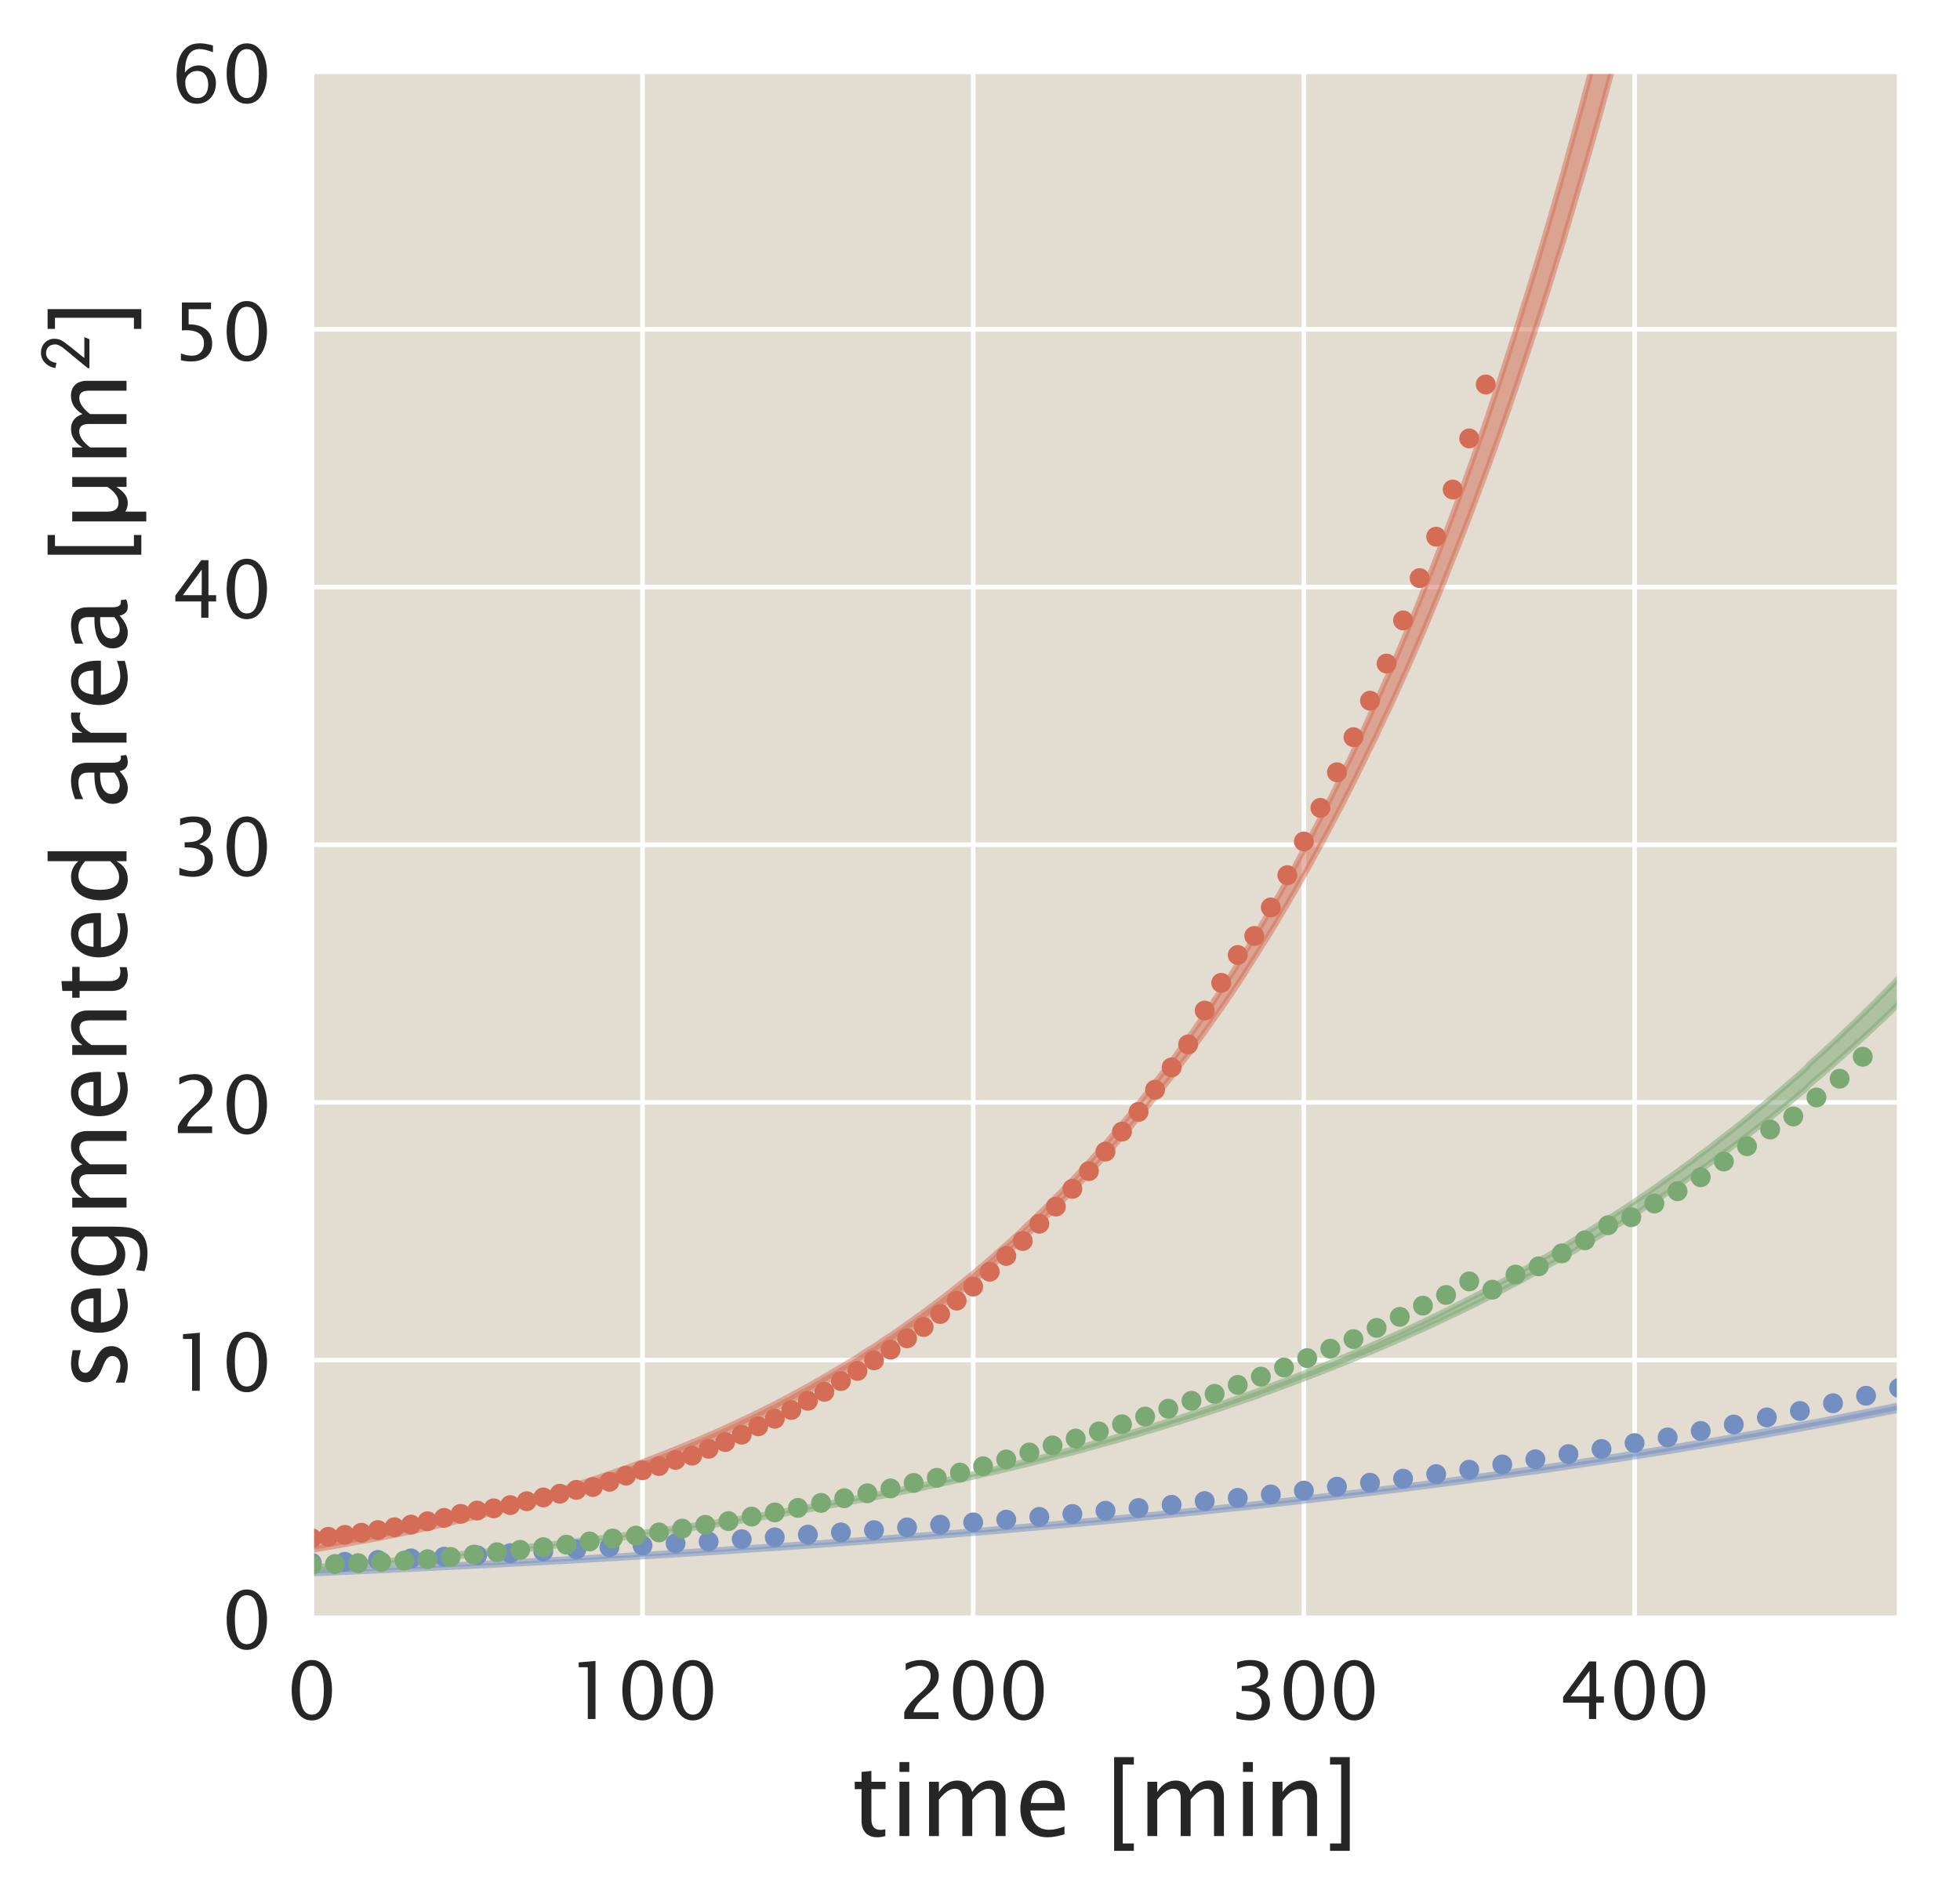 <?xml version="1.0" encoding="utf-8" standalone="no"?>
<!DOCTYPE svg PUBLIC "-//W3C//DTD SVG 1.1//EN"
  "http://www.w3.org/Graphics/SVG/1.1/DTD/svg11.dtd">
<!-- Created with matplotlib (https://matplotlib.org/) -->
<svg height="333.437pt" version="1.1" viewBox="0 0 344.506 333.437" width="344.506pt" xmlns="http://www.w3.org/2000/svg" xmlns:xlink="http://www.w3.org/1999/xlink">
 <defs>
  <style type="text/css">
*{stroke-linecap:butt;stroke-linejoin:round;}
  </style>
 </defs>
 <g id="figure_1">
  <g id="patch_1">
   <path d="M 0 333.437 
L 344.506 333.437 
L 344.506 0 
L 0 0 
z
" style="fill:#ffffff;"/>
  </g>
  <g id="axes_1">
   <g id="patch_2">
    <path d="M 54.806 284.397 
L 333.806 284.397 
L 333.806 12.597 
L 54.806 12.597 
z
" style="fill:#e3dcd0;"/>
   </g>
   <g id="matplotlib.axis_1">
    <g id="xtick_1">
     <g id="line2d_1">
      <path clip-path="url(#p308264e4c9)" d="M 54.806 284.397 
L 54.806 12.597 
" style="fill:none;stroke:#ffffff;stroke-linecap:round;stroke-width:0.8;"/>
     </g>
     <g id="text_1">
      <!-- 0 -->
      <defs>
       <path d="M 31.641 -1.812 
Q 20.266 -1.812 13.297 8.609 
Q 6.344 19.047 6.344 36.141 
Q 6.344 53.219 13.297 63.641 
Q 20.266 74.078 31.641 74.078 
Q 43.062 74.078 50 63.672 
Q 56.938 53.266 56.938 36.141 
Q 56.938 19.047 50 8.609 
Q 43.062 -1.812 31.641 -1.812 
z
M 31.641 5.422 
Q 46.734 5.422 46.734 36.141 
Q 46.734 66.844 31.641 66.844 
Q 16.609 66.844 16.609 36.141 
Q 16.609 5.422 31.641 5.422 
z
" id="LucidaSansUnicode-48"/>
      </defs>
      <g style="fill:#262626;" transform="translate(50.379 302.19)scale(0.14 -0.14)">
       <use xlink:href="#LucidaSansUnicode-48"/>
      </g>
     </g>
    </g>
    <g id="xtick_2">
     <g id="line2d_2">
      <path clip-path="url(#p308264e4c9)" d="M 112.931 284.397 
L 112.931 12.597 
" style="fill:none;stroke:#ffffff;stroke-linecap:round;stroke-width:0.8;"/>
     </g>
     <g id="text_2">
      <!-- 100 -->
      <defs>
       <path d="M 26.172 0 
L 26.172 65.047 
L 14.75 65.047 
L 14.75 71.094 
L 35.844 72.906 
L 35.844 0 
z
" id="LucidaSansUnicode-49"/>
      </defs>
      <g style="fill:#262626;" transform="translate(99.651 302.19)scale(0.14 -0.14)">
       <use xlink:href="#LucidaSansUnicode-49"/>
       <use x="63.232" xlink:href="#LucidaSansUnicode-48"/>
       <use x="126.465" xlink:href="#LucidaSansUnicode-48"/>
      </g>
     </g>
    </g>
    <g id="xtick_3">
     <g id="line2d_3">
      <path clip-path="url(#p308264e4c9)" d="M 171.056 284.397 
L 171.056 12.597 
" style="fill:none;stroke:#ffffff;stroke-linecap:round;stroke-width:0.8;"/>
     </g>
     <g id="text_3">
      <!-- 200 -->
      <defs>
       <path d="M 8.297 0 
L 8.297 8.453 
Q 12.5 18.266 25.297 29.828 
L 30.812 34.766 
Q 41.453 44.391 41.453 53.859 
Q 41.453 59.906 37.812 63.375 
Q 34.188 66.844 27.781 66.844 
Q 20.312 66.844 10.109 61.031 
L 10.109 69.531 
Q 19.734 74.078 29.25 74.078 
Q 39.406 74.078 45.531 68.609 
Q 51.656 63.141 51.656 54.109 
Q 51.656 47.609 48.547 42.578 
Q 45.453 37.547 37.016 30.375 
L 33.297 27.203 
Q 21.734 17.391 19.922 8.453 
L 51.312 8.453 
L 51.312 0 
z
" id="LucidaSansUnicode-50"/>
      </defs>
      <g style="fill:#262626;" transform="translate(157.776 302.19)scale(0.14 -0.14)">
       <use xlink:href="#LucidaSansUnicode-50"/>
       <use x="63.232" xlink:href="#LucidaSansUnicode-48"/>
       <use x="126.465" xlink:href="#LucidaSansUnicode-48"/>
      </g>
     </g>
    </g>
    <g id="xtick_4">
     <g id="line2d_4">
      <path clip-path="url(#p308264e4c9)" d="M 229.181 284.397 
L 229.181 12.597 
" style="fill:none;stroke:#ffffff;stroke-linecap:round;stroke-width:0.8;"/>
     </g>
     <g id="text_4">
      <!-- 300 -->
      <defs>
       <path d="M 10.156 0.531 
L 10.156 9.516 
Q 20.453 5.422 26.375 5.422 
Q 33.344 5.422 37.672 9.422 
Q 42 13.422 42 19.875 
Q 42 35.109 20.656 35.109 
L 16.844 35.109 
L 16.844 41.609 
L 20.219 41.656 
Q 40.234 41.656 40.234 55.766 
Q 40.234 66.844 26.953 66.844 
Q 19.828 66.844 11.141 62.797 
L 11.141 71.188 
Q 19.672 74.078 27.594 74.078 
Q 38.375 74.078 44.141 69.781 
Q 49.906 65.484 49.906 57.328 
Q 49.906 44.578 34.812 39.156 
Q 52.297 35.109 52.297 20.016 
Q 52.297 9.812 45.547 4 
Q 38.812 -1.812 27.047 -1.812 
Q 20.359 -1.812 10.156 0.531 
z
" id="LucidaSansUnicode-51"/>
      </defs>
      <g style="fill:#262626;" transform="translate(215.901 302.19)scale(0.14 -0.14)">
       <use xlink:href="#LucidaSansUnicode-51"/>
       <use x="63.232" xlink:href="#LucidaSansUnicode-48"/>
       <use x="126.465" xlink:href="#LucidaSansUnicode-48"/>
      </g>
     </g>
    </g>
    <g id="xtick_5">
     <g id="line2d_5">
      <path clip-path="url(#p308264e4c9)" d="M 287.306 284.397 
L 287.306 12.597 
" style="fill:none;stroke:#ffffff;stroke-linecap:round;stroke-width:0.8;"/>
     </g>
     <g id="text_5">
      <!-- 400 -->
      <defs>
       <path d="M 37.641 0 
L 37.641 20.453 
L 5.125 20.453 
L 5.125 27.734 
L 37.641 72.266 
L 46.688 72.266 
L 46.688 28.328 
L 56.344 28.328 
L 56.344 20.453 
L 46.688 20.453 
L 46.688 0 
z
M 14.547 28.328 
L 38.281 28.328 
L 38.281 60.453 
z
" id="LucidaSansUnicode-52"/>
      </defs>
      <g style="fill:#262626;" transform="translate(274.026 302.19)scale(0.14 -0.14)">
       <use xlink:href="#LucidaSansUnicode-52"/>
       <use x="63.232" xlink:href="#LucidaSansUnicode-48"/>
       <use x="126.465" xlink:href="#LucidaSansUnicode-48"/>
      </g>
     </g>
    </g>
    <g id="text_6">
     <!-- time [min] -->
     <defs>
      <path d="M 33.25 0 
Q 28.812 -1.219 25.531 -1.219 
Q 18.219 -1.219 14.109 2.969 
Q 10.016 7.172 10.016 14.656 
L 10.016 45.797 
L 3.375 45.797 
L 3.375 53.031 
L 10.016 53.031 
L 10.016 62.641 
L 19.625 63.578 
L 19.625 53.031 
L 33.5 53.031 
L 33.5 45.797 
L 19.625 45.797 
L 19.625 16.406 
Q 19.625 6 28.609 6 
Q 30.516 6 33.25 6.641 
z
" id="LucidaSansUnicode-116"/>
      <path d="M 9.625 0 
L 9.625 53.031 
L 19.234 53.031 
L 19.234 0 
z
M 9.625 62.641 
L 9.625 72.266 
L 19.234 72.266 
L 19.234 62.641 
z
" id="LucidaSansUnicode-105"/>
      <path d="M 9.625 0 
L 9.625 53.031 
L 19.234 53.031 
L 19.234 43.062 
Q 26.266 54.203 37.312 54.203 
Q 47.953 54.203 51.812 43.062 
Q 58.641 54.25 69.578 54.25 
Q 76.562 54.25 80.438 50.125 
Q 84.328 46 84.328 38.578 
L 84.328 0 
L 74.656 0 
L 74.656 37.062 
Q 74.656 46.141 67.484 46.141 
Q 60.016 46.141 51.812 35.547 
L 51.812 0 
L 42.141 0 
L 42.141 37.062 
Q 42.141 46.188 34.812 46.188 
Q 27.547 46.188 19.234 35.547 
L 19.234 0 
z
" id="LucidaSansUnicode-109"/>
      <path d="M 48.484 1.703 
Q 38.812 -1.219 31.938 -1.219 
Q 20.172 -1.219 12.797 6.562 
Q 5.422 14.359 5.422 26.766 
Q 5.422 38.812 11.938 46.531 
Q 18.453 54.25 28.609 54.25 
Q 38.234 54.25 43.484 47.391 
Q 48.734 40.531 48.734 27.938 
L 48.688 25 
L 15.234 25 
Q 17.328 6.109 33.734 6.109 
Q 39.75 6.109 48.484 9.328 
z
M 15.672 32.234 
L 39.062 32.234 
Q 39.062 47.016 28.031 47.016 
Q 16.938 47.016 15.672 32.234 
z
" id="LucidaSansUnicode-101"/>
      <path id="LucidaSansUnicode-32"/>
      <path d="M 9.625 -14.453 
L 9.625 77.094 
L 28.906 77.094 
L 28.906 69.875 
L 18.062 69.875 
L 18.062 -7.234 
L 28.906 -7.234 
L 28.906 -14.453 
z
" id="LucidaSansUnicode-91"/>
      <path d="M 9.625 0 
L 9.625 53.031 
L 19.234 53.031 
L 19.234 43.062 
Q 26.859 54.203 37.891 54.203 
Q 44.828 54.203 48.906 49.828 
Q 52.984 45.453 52.984 38.094 
L 52.984 0 
L 43.359 0 
L 43.359 34.969 
Q 43.359 40.875 41.625 43.391 
Q 39.891 45.906 35.891 45.906 
Q 27.047 45.906 19.234 34.328 
L 19.234 0 
z
" id="LucidaSansUnicode-110"/>
      <path d="M 22.906 77.094 
L 22.906 -14.453 
L 3.609 -14.453 
L 3.609 -7.234 
L 14.453 -7.234 
L 14.453 69.875 
L 3.609 69.875 
L 3.609 77.094 
z
" id="LucidaSansUnicode-93"/>
     </defs>
     <g style="fill:#262626;" transform="translate(149.63 322.766)scale(0.18 -0.18)">
      <use xlink:href="#LucidaSansUnicode-116"/>
      <use x="37.402" xlink:href="#LucidaSansUnicode-105"/>
      <use x="66.309" xlink:href="#LucidaSansUnicode-109"/>
      <use x="159.668" xlink:href="#LucidaSansUnicode-101"/>
      <use x="215.381" xlink:href="#LucidaSansUnicode-32"/>
      <use x="247.021" xlink:href="#LucidaSansUnicode-91"/>
      <use x="279.541" xlink:href="#LucidaSansUnicode-109"/>
      <use x="372.9" xlink:href="#LucidaSansUnicode-105"/>
      <use x="401.807" xlink:href="#LucidaSansUnicode-110"/>
      <use x="463.867" xlink:href="#LucidaSansUnicode-93"/>
     </g>
    </g>
   </g>
   <g id="matplotlib.axis_2">
    <g id="ytick_1">
     <g id="line2d_6">
      <path clip-path="url(#p308264e4c9)" d="M 54.806 284.397 
L 333.806 284.397 
" style="fill:none;stroke:#ffffff;stroke-linecap:round;stroke-width:0.8;"/>
     </g>
     <g id="text_7">
      <!-- 0 -->
      <g style="fill:#262626;" transform="translate(38.953 289.793)scale(0.14 -0.14)">
       <use xlink:href="#LucidaSansUnicode-48"/>
      </g>
     </g>
    </g>
    <g id="ytick_2">
     <g id="line2d_7">
      <path clip-path="url(#p308264e4c9)" d="M 54.806 239.097 
L 333.806 239.097 
" style="fill:none;stroke:#ffffff;stroke-linecap:round;stroke-width:0.8;"/>
     </g>
     <g id="text_8">
      <!-- 10 -->
      <g style="fill:#262626;" transform="translate(30.1 244.493)scale(0.14 -0.14)">
       <use xlink:href="#LucidaSansUnicode-49"/>
       <use x="63.232" xlink:href="#LucidaSansUnicode-48"/>
      </g>
     </g>
    </g>
    <g id="ytick_3">
     <g id="line2d_8">
      <path clip-path="url(#p308264e4c9)" d="M 54.806 193.797 
L 333.806 193.797 
" style="fill:none;stroke:#ffffff;stroke-linecap:round;stroke-width:0.8;"/>
     </g>
     <g id="text_9">
      <!-- 20 -->
      <g style="fill:#262626;" transform="translate(30.1 199.193)scale(0.14 -0.14)">
       <use xlink:href="#LucidaSansUnicode-50"/>
       <use x="63.232" xlink:href="#LucidaSansUnicode-48"/>
      </g>
     </g>
    </g>
    <g id="ytick_4">
     <g id="line2d_9">
      <path clip-path="url(#p308264e4c9)" d="M 54.806 148.497 
L 333.806 148.497 
" style="fill:none;stroke:#ffffff;stroke-linecap:round;stroke-width:0.8;"/>
     </g>
     <g id="text_10">
      <!-- 30 -->
      <g style="fill:#262626;" transform="translate(30.1 153.893)scale(0.14 -0.14)">
       <use xlink:href="#LucidaSansUnicode-51"/>
       <use x="63.232" xlink:href="#LucidaSansUnicode-48"/>
      </g>
     </g>
    </g>
    <g id="ytick_5">
     <g id="line2d_10">
      <path clip-path="url(#p308264e4c9)" d="M 54.806 103.197 
L 333.806 103.197 
" style="fill:none;stroke:#ffffff;stroke-linecap:round;stroke-width:0.8;"/>
     </g>
     <g id="text_11">
      <!-- 40 -->
      <g style="fill:#262626;" transform="translate(30.1 108.593)scale(0.14 -0.14)">
       <use xlink:href="#LucidaSansUnicode-52"/>
       <use x="63.232" xlink:href="#LucidaSansUnicode-48"/>
      </g>
     </g>
    </g>
    <g id="ytick_6">
     <g id="line2d_11">
      <path clip-path="url(#p308264e4c9)" d="M 54.806 57.897 
L 333.806 57.897 
" style="fill:none;stroke:#ffffff;stroke-linecap:round;stroke-width:0.8;"/>
     </g>
     <g id="text_12">
      <!-- 50 -->
      <defs>
       <path d="M 12.156 -0.297 
L 12.156 8.297 
Q 19.344 5.422 25.828 5.422 
Q 32.953 5.422 37.031 9.609 
Q 41.109 13.812 41.109 21.188 
Q 41.109 29.109 35.344 33.281 
Q 29.594 37.453 18.703 37.453 
Q 16.156 37.453 13.375 37.109 
L 13.375 72.266 
L 49.953 72.266 
L 49.953 63.875 
L 21.828 63.875 
L 21.828 44.828 
Q 35.75 44.828 43.562 38.422 
Q 51.375 32.031 51.375 20.703 
Q 51.375 10.156 44.266 4.172 
Q 37.156 -1.812 24.656 -1.812 
Q 19.094 -1.812 12.156 -0.297 
z
" id="LucidaSansUnicode-53"/>
      </defs>
      <g style="fill:#262626;" transform="translate(30.1 63.293)scale(0.14 -0.14)">
       <use xlink:href="#LucidaSansUnicode-53"/>
       <use x="63.232" xlink:href="#LucidaSansUnicode-48"/>
      </g>
     </g>
    </g>
    <g id="ytick_7">
     <g id="line2d_12">
      <path clip-path="url(#p308264e4c9)" d="M 54.806 12.597 
L 333.806 12.597 
" style="fill:none;stroke:#ffffff;stroke-linecap:round;stroke-width:0.8;"/>
     </g>
     <g id="text_13">
      <!-- 60 -->
      <defs>
       <path d="M 17.188 37.453 
Q 24.078 46.391 34.516 46.391 
Q 44 46.391 50.031 40.109 
Q 56.062 33.844 56.062 24.031 
Q 56.062 12.75 49.297 5.469 
Q 42.531 -1.812 32.078 -1.812 
Q 20.172 -1.812 13.422 7.828 
Q 6.688 17.484 6.688 34.516 
Q 6.688 57.469 18.453 68.219 
Q 24.859 74.125 36.141 74.125 
Q 42.672 74.125 52.344 71.391 
L 52.344 62.984 
Q 42.141 66.891 35.547 66.891 
Q 17.188 66.891 17.188 37.453 
z
M 46.391 22.125 
Q 46.391 30.125 42.672 34.781 
Q 38.969 39.453 32.516 39.453 
Q 26.375 39.453 21.969 35.344 
Q 17.578 31.25 17.578 25.484 
Q 17.578 16.406 21.75 10.906 
Q 25.922 5.422 32.812 5.422 
Q 39.062 5.422 42.719 9.906 
Q 46.391 14.406 46.391 22.125 
z
" id="LucidaSansUnicode-54"/>
      </defs>
      <g style="fill:#262626;" transform="translate(30.1 17.993)scale(0.14 -0.14)">
       <use xlink:href="#LucidaSansUnicode-54"/>
       <use x="63.232" xlink:href="#LucidaSansUnicode-48"/>
      </g>
     </g>
    </g>
    <g id="text_14">
     <!-- segmented area [µm$^2$] -->
     <defs>
      <path d="M 7.672 1.859 
L 7.672 10.688 
Q 17.094 6 24.078 6 
Q 28.219 6 30.953 8.25 
Q 33.688 10.5 33.688 13.875 
Q 33.688 18.797 26.031 22.016 
L 20.406 24.422 
Q 7.953 29.594 7.953 39.312 
Q 7.953 46.234 12.859 50.219 
Q 17.781 54.203 26.312 54.203 
Q 30.766 54.203 37.312 52.984 
L 39.312 52.594 
L 39.312 44.578 
Q 31.25 46.969 26.469 46.969 
Q 22.266 46.969 19.75 45.141 
Q 17.234 43.312 17.234 40.234 
Q 17.234 35.891 24.266 32.906 
L 28.906 30.953 
Q 36.766 27.641 40.031 23.953 
Q 43.312 20.266 43.312 14.75 
Q 43.312 7.766 37.797 3.266 
Q 32.281 -1.219 23.688 -1.219 
Q 17.094 -1.219 7.672 1.859 
z
" id="LucidaSansUnicode-115"/>
      <path d="M 9.812 -17.625 
L 10.938 -9.281 
Q 19.281 -13.234 27.438 -13.234 
Q 43.656 -13.234 43.656 4 
L 43.656 12.359 
Q 41.156 7.078 36.547 4.141 
Q 31.938 1.219 26.266 1.219 
Q 16.656 1.219 11.031 8.125 
Q 5.422 15.047 5.422 26.859 
Q 5.422 38.969 11.812 46.578 
Q 18.219 54.203 28.375 54.203 
Q 37.25 54.203 43.656 46.969 
L 43.656 53.031 
L 53.328 53.031 
L 53.328 14.453 
Q 53.328 2 52.031 -3.984 
Q 50.734 -9.969 47.172 -13.766 
Q 40.875 -20.453 27.484 -20.453 
Q 18.312 -20.453 9.812 -17.625 
z
M 43.656 18.359 
L 43.656 40.375 
Q 37.312 46.969 29.828 46.969 
Q 23.188 46.969 19.422 41.641 
Q 15.672 36.328 15.672 26.906 
Q 15.672 9.625 27.938 9.625 
Q 36.281 9.625 43.656 18.359 
z
" id="LucidaSansUnicode-103"/>
      <path d="M 43.656 0 
L 43.656 9.969 
Q 37.797 -1.219 25.984 -1.219 
Q 16.406 -1.219 10.906 5.766 
Q 5.422 12.75 5.422 24.859 
Q 5.422 38.094 11.641 46.141 
Q 17.875 54.203 28.031 54.203 
Q 37.453 54.203 43.656 46.969 
L 43.656 77.094 
L 53.328 77.094 
L 53.328 0 
z
M 43.656 40.375 
Q 36.188 46.969 29.5 46.969 
Q 22.906 46.969 19.281 41.453 
Q 15.672 35.938 15.672 25.828 
Q 15.672 7.234 27.984 7.234 
Q 35.984 7.234 43.656 15.969 
z
" id="LucidaSansUnicode-100"/>
      <path d="M 36.969 6.734 
Q 28.328 -1.219 20.312 -1.219 
Q 13.719 -1.219 9.375 2.906 
Q 5.031 7.031 5.031 13.328 
Q 5.031 22.016 12.328 26.672 
Q 19.625 31.344 33.297 31.344 
L 35.547 31.344 
L 35.547 37.75 
Q 35.547 46.969 25.922 46.969 
Q 18.453 46.969 9.625 42.281 
L 9.625 50.25 
Q 19.344 54.203 27.938 54.203 
Q 36.766 54.203 40.969 50.172 
Q 45.172 46.141 45.172 37.75 
L 45.172 13.719 
Q 45.172 5.469 50.25 5.469 
Q 50.875 5.469 52.094 5.672 
L 52.781 0.344 
Q 49.516 -1.219 45.562 -1.219 
Q 38.812 -1.219 36.969 6.734 
z
M 35.547 11.969 
L 35.547 25.688 
L 32.469 25.781 
Q 24.469 25.781 19.562 22.797 
Q 14.656 19.828 14.656 14.891 
Q 14.656 11.422 17.094 9.031 
Q 19.531 6.641 23.047 6.641 
Q 29.047 6.641 35.547 11.969 
z
" id="LucidaSansUnicode-97"/>
      <path d="M 9.625 0 
L 9.625 53.031 
L 19.234 53.031 
L 19.234 43.062 
Q 24.953 54.203 35.844 54.203 
Q 37.312 54.203 38.922 53.953 
L 38.922 44.969 
Q 36.422 45.797 34.516 45.797 
Q 25.391 45.797 19.234 34.969 
L 19.234 0 
z
" id="LucidaSansUnicode-114"/>
      <path d="M 9.625 -19.281 
L 9.625 53.031 
L 19.234 53.031 
L 19.234 18.062 
Q 19.234 7.812 28.125 7.812 
Q 36.188 7.812 43.359 18.656 
L 43.359 53.031 
L 52.984 53.031 
L 52.984 0 
L 43.359 0 
L 43.359 9.969 
Q 36.531 -1.219 27.938 -1.219 
Q 22.953 -1.219 19.234 1.219 
L 19.234 -19.281 
z
" id="LucidaSansUnicode-181"/>
      <path d="M 46.906 7.094 
L 44 0 
L 3.5 0 
L 3.5 2.094 
L 21 23.5 
L 21 23.406 
L 26.594 30.203 
Q 30.5 34.906 32.094 36.953 
Q 33.703 39 35.203 41.953 
Q 36.703 44.906 36.703 47.5 
Q 36.703 53.703 33.344 57.094 
Q 30 60.5 24.203 60.5 
Q 19.594 60.5 15.75 56.703 
Q 11.906 52.906 10.906 45.906 
L 3.703 47.594 
Q 5.297 56.5 11.188 62.047 
Q 17.094 67.594 24.906 67.594 
Q 33.594 67.594 39.094 62.188 
Q 44.594 56.797 44.594 49.094 
Q 44.594 43.5 42.5 39.453 
Q 40.406 35.406 33.703 27 
L 17.703 7.094 
z
" id="STIXGeneral-Regular-120804"/>
     </defs>
     <g style="fill:#262626;" transform="translate(22.32 244.437)rotate(-90)scale(0.18 -0.18)">
      <use transform="translate(0 0.447)" xlink:href="#LucidaSansUnicode-115"/>
      <use transform="translate(50.977 0.447)" xlink:href="#LucidaSansUnicode-101"/>
      <use transform="translate(106.689 0.447)" xlink:href="#LucidaSansUnicode-103"/>
      <use transform="translate(169.043 0.447)" xlink:href="#LucidaSansUnicode-109"/>
      <use transform="translate(262.402 0.447)" xlink:href="#LucidaSansUnicode-101"/>
      <use transform="translate(318.115 0.447)" xlink:href="#LucidaSansUnicode-110"/>
      <use transform="translate(380.176 0.447)" xlink:href="#LucidaSansUnicode-116"/>
      <use transform="translate(417.578 0.447)" xlink:href="#LucidaSansUnicode-101"/>
      <use transform="translate(473.291 0.447)" xlink:href="#LucidaSansUnicode-100"/>
      <use transform="translate(536.23 0.447)" xlink:href="#LucidaSansUnicode-32"/>
      <use transform="translate(567.871 0.447)" xlink:href="#LucidaSansUnicode-97"/>
      <use transform="translate(623.096 0.447)" xlink:href="#LucidaSansUnicode-114"/>
      <use transform="translate(664.014 0.447)" xlink:href="#LucidaSansUnicode-101"/>
      <use transform="translate(719.727 0.447)" xlink:href="#LucidaSansUnicode-97"/>
      <use transform="translate(774.951 0.447)" xlink:href="#LucidaSansUnicode-32"/>
      <use transform="translate(806.592 0.447)" xlink:href="#LucidaSansUnicode-91"/>
      <use transform="translate(839.111 0.447)" xlink:href="#LucidaSansUnicode-181"/>
      <use transform="translate(901.758 0.447)" xlink:href="#LucidaSansUnicode-109"/>
      <use transform="translate(995.91 36.684)scale(0.7)" xlink:href="#STIXGeneral-Regular-120804"/>
      <use transform="translate(1033.175 0.447)" xlink:href="#LucidaSansUnicode-93"/>
     </g>
    </g>
   </g>
   <g id="PolyCollection_1">
    <defs>
     <path d="M 54.806 -57.117 
L 54.806 -56.817 
L 55.388 -56.842 
L 55.97 -56.868 
L 56.553 -56.893 
L 57.135 -56.919 
L 57.718 -56.944 
L 58.3 -56.97 
L 58.883 -56.996 
L 59.465 -57.022 
L 60.047 -57.048 
L 60.63 -57.074 
L 61.212 -57.096 
L 61.795 -57.122 
L 62.377 -57.151 
L 62.959 -57.178 
L 63.542 -57.204 
L 64.124 -57.232 
L 64.707 -57.258 
L 65.289 -57.285 
L 65.872 -57.311 
L 66.454 -57.338 
L 67.036 -57.365 
L 67.619 -57.392 
L 68.201 -57.419 
L 68.784 -57.452 
L 69.366 -57.479 
L 69.948 -57.507 
L 70.531 -57.534 
L 71.113 -57.562 
L 71.696 -57.59 
L 72.278 -57.618 
L 72.86 -57.646 
L 73.443 -57.674 
L 74.025 -57.703 
L 74.608 -57.731 
L 75.19 -57.756 
L 75.773 -57.785 
L 76.355 -57.814 
L 76.937 -57.843 
L 77.52 -57.874 
L 78.102 -57.903 
L 78.685 -57.932 
L 79.267 -57.961 
L 79.849 -57.99 
L 80.432 -58.019 
L 81.014 -58.048 
L 81.597 -58.077 
L 82.179 -58.102 
L 82.762 -58.131 
L 83.344 -58.161 
L 83.926 -58.191 
L 84.509 -58.22 
L 85.091 -58.25 
L 85.674 -58.28 
L 86.256 -58.31 
L 86.838 -58.341 
L 87.421 -58.371 
L 88.003 -58.401 
L 88.586 -58.432 
L 89.168 -58.462 
L 89.751 -58.493 
L 90.333 -58.524 
L 90.915 -58.555 
L 91.498 -58.586 
L 92.08 -58.617 
L 92.663 -58.648 
L 93.245 -58.68 
L 93.827 -58.712 
L 94.41 -58.743 
L 94.992 -58.775 
L 95.575 -58.807 
L 96.157 -58.839 
L 96.739 -58.871 
L 97.322 -58.903 
L 97.904 -58.935 
L 98.487 -58.968 
L 99.069 -59 
L 99.652 -59.033 
L 100.234 -59.066 
L 100.816 -59.099 
L 101.399 -59.132 
L 101.981 -59.165 
L 102.564 -59.196 
L 103.146 -59.229 
L 103.728 -59.262 
L 104.311 -59.296 
L 104.893 -59.329 
L 105.476 -59.363 
L 106.058 -59.396 
L 106.641 -59.43 
L 107.223 -59.464 
L 107.805 -59.497 
L 108.388 -59.532 
L 108.97 -59.566 
L 109.553 -59.601 
L 110.135 -59.635 
L 110.717 -59.669 
L 111.3 -59.704 
L 111.882 -59.74 
L 112.465 -59.774 
L 113.047 -59.809 
L 113.63 -59.844 
L 114.212 -59.879 
L 114.794 -59.911 
L 115.377 -59.946 
L 115.959 -59.982 
L 116.542 -60.018 
L 117.124 -60.053 
L 117.706 -60.089 
L 118.289 -60.125 
L 118.871 -60.161 
L 119.454 -60.196 
L 120.036 -60.233 
L 120.619 -60.269 
L 121.201 -60.305 
L 121.783 -60.342 
L 122.366 -60.377 
L 122.948 -60.414 
L 123.531 -60.451 
L 124.113 -60.491 
L 124.695 -60.529 
L 125.278 -60.567 
L 125.86 -60.605 
L 126.443 -60.643 
L 127.025 -60.681 
L 127.607 -60.719 
L 128.19 -60.757 
L 128.772 -60.795 
L 129.355 -60.833 
L 129.937 -60.871 
L 130.52 -60.909 
L 131.102 -60.948 
L 131.684 -60.988 
L 132.267 -61.026 
L 132.849 -61.066 
L 133.432 -61.105 
L 134.014 -61.142 
L 134.596 -61.182 
L 135.179 -61.222 
L 135.761 -61.26 
L 136.344 -61.299 
L 136.926 -61.339 
L 137.509 -61.379 
L 138.091 -61.42 
L 138.673 -61.46 
L 139.256 -61.5 
L 139.838 -61.54 
L 140.421 -61.581 
L 141.003 -61.622 
L 141.585 -61.663 
L 142.168 -61.708 
L 142.75 -61.749 
L 143.333 -61.79 
L 143.915 -61.832 
L 144.498 -61.873 
L 145.08 -61.915 
L 145.662 -61.954 
L 146.245 -61.996 
L 146.827 -62.038 
L 147.41 -62.081 
L 147.992 -62.123 
L 148.574 -62.166 
L 149.157 -62.209 
L 149.739 -62.251 
L 150.322 -62.294 
L 150.904 -62.337 
L 151.486 -62.381 
L 152.069 -62.424 
L 152.651 -62.462 
L 153.234 -62.506 
L 153.816 -62.552 
L 154.399 -62.596 
L 154.981 -62.638 
L 155.563 -62.682 
L 156.146 -62.727 
L 156.728 -62.772 
L 157.311 -62.817 
L 157.893 -62.862 
L 158.475 -62.906 
L 159.058 -62.951 
L 159.64 -62.998 
L 160.223 -63.044 
L 160.805 -63.087 
L 161.388 -63.133 
L 161.97 -63.179 
L 162.552 -63.224 
L 163.135 -63.274 
L 163.717 -63.323 
L 164.3 -63.369 
L 164.882 -63.416 
L 165.464 -63.462 
L 166.047 -63.509 
L 166.629 -63.556 
L 167.212 -63.603 
L 167.794 -63.65 
L 168.377 -63.697 
L 168.959 -63.744 
L 169.541 -63.792 
L 170.124 -63.838 
L 170.706 -63.887 
L 171.289 -63.935 
L 171.871 -63.983 
L 172.453 -64.03 
L 173.036 -64.079 
L 173.618 -64.134 
L 174.201 -64.19 
L 174.783 -64.239 
L 175.365 -64.285 
L 175.948 -64.337 
L 176.53 -64.374 
L 177.113 -64.424 
L 177.695 -64.486 
L 178.278 -64.537 
L 178.86 -64.585 
L 179.442 -64.635 
L 180.025 -64.686 
L 180.607 -64.736 
L 181.19 -64.787 
L 181.772 -64.837 
L 182.354 -64.889 
L 182.937 -64.94 
L 183.519 -64.992 
L 184.102 -65.043 
L 184.684 -65.094 
L 185.267 -65.148 
L 185.849 -65.2 
L 186.431 -65.249 
L 187.014 -65.302 
L 187.596 -65.355 
L 188.179 -65.408 
L 188.761 -65.461 
L 189.343 -65.514 
L 189.926 -65.568 
L 190.508 -65.621 
L 191.091 -65.676 
L 191.673 -65.73 
L 192.256 -65.78 
L 192.838 -65.839 
L 193.42 -65.893 
L 194.003 -65.946 
L 194.585 -66.001 
L 195.168 -66.055 
L 195.75 -66.112 
L 196.332 -66.168 
L 196.915 -66.223 
L 197.497 -66.278 
L 198.08 -66.334 
L 198.662 -66.388 
L 199.245 -66.444 
L 199.827 -66.506 
L 200.409 -66.563 
L 200.992 -66.62 
L 201.574 -66.677 
L 202.157 -66.734 
L 202.739 -66.792 
L 203.321 -66.85 
L 203.904 -66.907 
L 204.486 -66.965 
L 205.069 -67.024 
L 205.651 -67.082 
L 206.233 -67.139 
L 206.816 -67.202 
L 207.398 -67.261 
L 207.981 -67.315 
L 208.563 -67.374 
L 209.146 -67.432 
L 209.728 -67.493 
L 210.31 -67.552 
L 210.893 -67.612 
L 211.475 -67.672 
L 212.058 -67.733 
L 212.64 -67.794 
L 213.222 -67.855 
L 213.805 -67.923 
L 214.387 -67.983 
L 214.97 -68.045 
L 215.552 -68.104 
L 216.135 -68.165 
L 216.717 -68.227 
L 217.299 -68.272 
L 217.882 -68.334 
L 218.464 -68.396 
L 219.047 -68.459 
L 219.629 -68.519 
L 220.211 -68.584 
L 220.794 -68.647 
L 221.376 -68.71 
L 221.959 -68.774 
L 222.541 -68.838 
L 223.124 -68.915 
L 223.706 -68.979 
L 224.288 -69.042 
L 224.871 -69.101 
L 225.453 -69.166 
L 226.036 -69.233 
L 226.618 -69.297 
L 227.2 -69.363 
L 227.783 -69.429 
L 228.365 -69.496 
L 228.948 -69.561 
L 229.53 -69.628 
L 230.112 -69.696 
L 230.695 -69.762 
L 231.277 -69.83 
L 231.86 -69.897 
L 232.442 -69.964 
L 233.025 -70.032 
L 233.607 -70.096 
L 234.189 -70.164 
L 234.772 -70.232 
L 235.354 -70.3 
L 235.937 -70.368 
L 236.519 -70.438 
L 237.101 -70.508 
L 237.684 -70.577 
L 238.266 -70.646 
L 238.849 -70.715 
L 239.431 -70.788 
L 240.014 -70.859 
L 240.596 -70.929 
L 241.178 -71 
L 241.761 -71.071 
L 242.343 -71.139 
L 242.926 -71.21 
L 243.508 -71.281 
L 244.09 -71.354 
L 244.673 -71.44 
L 245.255 -71.497 
L 245.838 -71.57 
L 246.42 -71.642 
L 247.003 -71.714 
L 247.585 -71.787 
L 248.167 -71.861 
L 248.75 -71.934 
L 249.332 -72.008 
L 249.915 -72.081 
L 250.497 -72.153 
L 251.079 -72.233 
L 251.662 -72.308 
L 252.244 -72.384 
L 252.827 -72.46 
L 253.409 -72.532 
L 253.991 -72.608 
L 254.574 -72.684 
L 255.156 -72.763 
L 255.739 -72.836 
L 256.321 -72.916 
L 256.904 -72.994 
L 257.486 -73.074 
L 258.068 -73.152 
L 258.651 -73.23 
L 259.233 -73.306 
L 259.816 -73.385 
L 260.398 -73.464 
L 260.98 -73.543 
L 261.563 -73.622 
L 262.145 -73.711 
L 262.728 -73.79 
L 263.31 -73.869 
L 263.893 -73.95 
L 264.475 -74.024 
L 265.057 -74.105 
L 265.64 -74.186 
L 266.222 -74.267 
L 266.805 -74.349 
L 267.387 -74.429 
L 267.969 -74.513 
L 268.552 -74.587 
L 269.134 -74.668 
L 269.717 -74.751 
L 270.299 -74.831 
L 270.882 -74.914 
L 271.464 -74.994 
L 272.046 -75.078 
L 272.629 -75.163 
L 273.211 -75.248 
L 273.794 -75.333 
L 274.376 -75.418 
L 274.958 -75.503 
L 275.541 -75.586 
L 276.123 -75.674 
L 276.706 -75.766 
L 277.288 -75.844 
L 277.871 -75.934 
L 278.453 -76.022 
L 279.035 -76.109 
L 279.618 -76.196 
L 280.2 -76.284 
L 280.783 -76.355 
L 281.365 -76.443 
L 281.947 -76.528 
L 282.53 -76.617 
L 283.112 -76.715 
L 283.695 -76.804 
L 284.277 -76.893 
L 284.859 -76.982 
L 285.442 -77.082 
L 286.024 -77.172 
L 286.607 -77.262 
L 287.189 -77.353 
L 287.772 -77.444 
L 288.354 -77.531 
L 288.936 -77.623 
L 289.519 -77.716 
L 290.101 -77.809 
L 290.684 -77.9 
L 291.266 -77.994 
L 291.848 -78.085 
L 292.431 -78.179 
L 293.013 -78.271 
L 293.596 -78.366 
L 294.178 -78.462 
L 294.761 -78.557 
L 295.343 -78.653 
L 295.925 -78.742 
L 296.508 -78.837 
L 297.09 -78.932 
L 297.673 -79.027 
L 298.255 -79.123 
L 298.837 -79.219 
L 299.42 -79.314 
L 300.002 -79.42 
L 300.585 -79.504 
L 301.167 -79.603 
L 301.75 -79.702 
L 302.332 -79.799 
L 302.914 -79.9 
L 303.497 -79.999 
L 304.079 -80.099 
L 304.662 -80.198 
L 305.244 -80.297 
L 305.826 -80.397 
L 306.409 -80.496 
L 306.991 -80.596 
L 307.574 -80.696 
L 308.156 -80.796 
L 308.738 -80.901 
L 309.321 -81.003 
L 309.903 -81.105 
L 310.486 -81.207 
L 311.068 -81.31 
L 311.651 -81.422 
L 312.233 -81.524 
L 312.815 -81.622 
L 313.398 -81.726 
L 313.98 -81.833 
L 314.563 -81.938 
L 315.145 -82.039 
L 315.727 -82.143 
L 316.31 -82.25 
L 316.892 -82.36 
L 317.475 -82.466 
L 318.057 -82.569 
L 318.64 -82.676 
L 319.222 -82.783 
L 319.804 -82.893 
L 320.387 -82.999 
L 320.969 -83.108 
L 321.552 -83.221 
L 322.134 -83.329 
L 322.716 -83.439 
L 323.299 -83.549 
L 323.881 -83.659 
L 324.464 -83.771 
L 325.046 -83.883 
L 325.629 -83.994 
L 326.211 -84.107 
L 326.793 -84.219 
L 327.376 -84.332 
L 327.958 -84.442 
L 328.541 -84.557 
L 329.123 -84.668 
L 329.705 -84.782 
L 330.288 -84.893 
L 330.87 -85.009 
L 331.453 -85.125 
L 332.035 -85.238 
L 332.617 -85.355 
L 333.2 -85.471 
L 333.782 -85.589 
L 334.365 -85.706 
L 334.947 -85.823 
L 335.53 -85.94 
L 336.112 -86.058 
L 336.694 -86.177 
L 337.277 -86.295 
L 337.859 -86.413 
L 338.442 -86.532 
L 339.024 -86.668 
L 339.606 -86.788 
L 340.189 -86.909 
L 340.771 -87.03 
L 341.354 -87.151 
L 341.936 -87.275 
L 342.519 -87.396 
L 343.101 -87.496 
L 343.683 -87.62 
L 344.266 -87.743 
L 344.848 -87.866 
L 345.431 -87.99 
L 345.431 -88.908 
L 345.431 -88.908 
L 344.848 -88.78 
L 344.266 -88.652 
L 343.683 -88.522 
L 343.101 -88.394 
L 342.519 -88.29 
L 341.936 -88.163 
L 341.354 -88.035 
L 340.771 -87.909 
L 340.189 -87.783 
L 339.606 -87.657 
L 339.024 -87.534 
L 338.442 -87.393 
L 337.859 -87.268 
L 337.277 -87.146 
L 336.694 -87.022 
L 336.112 -86.898 
L 335.53 -86.774 
L 334.947 -86.652 
L 334.365 -86.532 
L 333.782 -86.41 
L 333.2 -86.288 
L 332.617 -86.167 
L 332.035 -86.045 
L 331.453 -85.925 
L 330.87 -85.807 
L 330.288 -85.687 
L 329.705 -85.572 
L 329.123 -85.454 
L 328.541 -85.338 
L 327.958 -85.22 
L 327.376 -85.106 
L 326.793 -84.989 
L 326.211 -84.874 
L 325.629 -84.758 
L 325.046 -84.642 
L 324.464 -84.527 
L 323.881 -84.412 
L 323.299 -84.297 
L 322.716 -84.183 
L 322.134 -84.07 
L 321.552 -83.959 
L 320.969 -83.842 
L 320.387 -83.73 
L 319.804 -83.619 
L 319.222 -83.506 
L 318.64 -83.396 
L 318.057 -83.286 
L 317.475 -83.18 
L 316.892 -83.069 
L 316.31 -82.956 
L 315.727 -82.845 
L 315.145 -82.739 
L 314.563 -82.633 
L 313.98 -82.525 
L 313.398 -82.414 
L 312.815 -82.307 
L 312.233 -82.205 
L 311.651 -82.099 
L 311.068 -81.983 
L 310.486 -81.876 
L 309.903 -81.771 
L 309.321 -81.665 
L 308.738 -81.56 
L 308.156 -81.453 
L 307.574 -81.35 
L 306.991 -81.247 
L 306.409 -81.143 
L 305.826 -81.04 
L 305.244 -80.937 
L 304.662 -80.835 
L 304.079 -80.734 
L 303.497 -80.631 
L 302.914 -80.529 
L 302.332 -80.426 
L 301.75 -80.326 
L 301.167 -80.225 
L 300.585 -80.124 
L 300.002 -80.037 
L 299.42 -79.928 
L 298.837 -79.829 
L 298.255 -79.732 
L 297.673 -79.633 
L 297.09 -79.535 
L 296.508 -79.437 
L 295.925 -79.34 
L 295.343 -79.248 
L 294.761 -79.15 
L 294.178 -79.052 
L 293.596 -78.953 
L 293.013 -78.856 
L 292.431 -78.76 
L 291.848 -78.665 
L 291.266 -78.572 
L 290.684 -78.475 
L 290.101 -78.382 
L 289.519 -78.287 
L 288.936 -78.192 
L 288.354 -78.098 
L 287.772 -78.008 
L 287.189 -77.915 
L 286.607 -77.822 
L 286.024 -77.729 
L 285.442 -77.637 
L 284.859 -77.535 
L 284.277 -77.444 
L 283.695 -77.353 
L 283.112 -77.262 
L 282.53 -77.162 
L 281.947 -77.071 
L 281.365 -76.983 
L 280.783 -76.893 
L 280.2 -76.82 
L 279.618 -76.728 
L 279.035 -76.639 
L 278.453 -76.551 
L 277.871 -76.461 
L 277.288 -76.369 
L 276.706 -76.289 
L 276.123 -76.195 
L 275.541 -76.104 
L 274.958 -76.018 
L 274.376 -75.931 
L 273.794 -75.844 
L 273.211 -75.758 
L 272.629 -75.671 
L 272.046 -75.585 
L 271.464 -75.499 
L 270.882 -75.418 
L 270.299 -75.333 
L 269.717 -75.251 
L 269.134 -75.166 
L 268.552 -75.084 
L 267.969 -75.008 
L 267.387 -74.923 
L 266.805 -74.84 
L 266.222 -74.757 
L 265.64 -74.673 
L 265.057 -74.592 
L 264.475 -74.51 
L 263.893 -74.434 
L 263.31 -74.352 
L 262.728 -74.27 
L 262.145 -74.19 
L 261.563 -74.1 
L 260.98 -74.02 
L 260.398 -73.938 
L 259.816 -73.858 
L 259.233 -73.779 
L 258.651 -73.701 
L 258.068 -73.622 
L 257.486 -73.543 
L 256.904 -73.461 
L 256.321 -73.382 
L 255.739 -73.3 
L 255.156 -73.226 
L 254.574 -73.145 
L 253.991 -73.067 
L 253.409 -72.99 
L 252.827 -72.917 
L 252.244 -72.84 
L 251.662 -72.763 
L 251.079 -72.687 
L 250.497 -72.606 
L 249.915 -72.532 
L 249.332 -72.457 
L 248.75 -72.382 
L 248.167 -72.307 
L 247.585 -72.233 
L 247.003 -72.158 
L 246.42 -72.086 
L 245.838 -72.012 
L 245.255 -71.939 
L 244.673 -71.881 
L 244.09 -71.794 
L 243.508 -71.721 
L 242.926 -71.648 
L 242.343 -71.576 
L 241.761 -71.507 
L 241.178 -71.435 
L 240.596 -71.362 
L 240.014 -71.291 
L 239.431 -71.22 
L 238.849 -71.146 
L 238.266 -71.075 
L 237.684 -71.004 
L 237.101 -70.934 
L 236.519 -70.864 
L 235.937 -70.794 
L 235.354 -70.724 
L 234.772 -70.655 
L 234.189 -70.587 
L 233.607 -70.518 
L 233.025 -70.453 
L 232.442 -70.384 
L 231.86 -70.316 
L 231.277 -70.248 
L 230.695 -70.18 
L 230.112 -70.112 
L 229.53 -70.043 
L 228.948 -69.976 
L 228.365 -69.91 
L 227.783 -69.843 
L 227.2 -69.776 
L 226.618 -69.709 
L 226.036 -69.644 
L 225.453 -69.578 
L 224.871 -69.512 
L 224.288 -69.452 
L 223.706 -69.388 
L 223.124 -69.323 
L 222.541 -69.245 
L 221.959 -69.18 
L 221.376 -69.115 
L 220.794 -69.052 
L 220.211 -68.988 
L 219.629 -68.923 
L 219.047 -68.862 
L 218.464 -68.799 
L 217.882 -68.736 
L 217.299 -68.673 
L 216.717 -68.628 
L 216.135 -68.565 
L 215.552 -68.504 
L 214.97 -68.444 
L 214.387 -68.381 
L 213.805 -68.32 
L 213.222 -68.252 
L 212.64 -68.19 
L 212.058 -68.128 
L 211.475 -68.067 
L 210.893 -68.006 
L 210.31 -67.945 
L 209.728 -67.886 
L 209.146 -67.825 
L 208.563 -67.765 
L 207.981 -67.705 
L 207.398 -67.651 
L 206.816 -67.592 
L 206.233 -67.529 
L 205.651 -67.47 
L 205.069 -67.411 
L 204.486 -67.352 
L 203.904 -67.293 
L 203.321 -67.235 
L 202.739 -67.177 
L 202.157 -67.118 
L 201.574 -67.06 
L 200.992 -67.004 
L 200.409 -66.946 
L 199.827 -66.889 
L 199.245 -66.826 
L 198.662 -66.77 
L 198.08 -66.715 
L 197.497 -66.658 
L 196.915 -66.602 
L 196.332 -66.547 
L 195.75 -66.49 
L 195.168 -66.433 
L 194.585 -66.379 
L 194.003 -66.324 
L 193.42 -66.27 
L 192.838 -66.216 
L 192.256 -66.157 
L 191.673 -66.106 
L 191.091 -66.051 
L 190.508 -65.996 
L 189.926 -65.942 
L 189.343 -65.887 
L 188.761 -65.834 
L 188.179 -65.78 
L 187.596 -65.727 
L 187.014 -65.675 
L 186.431 -65.622 
L 185.849 -65.573 
L 185.267 -65.52 
L 184.684 -65.466 
L 184.102 -65.415 
L 183.519 -65.363 
L 182.937 -65.31 
L 182.354 -65.258 
L 181.772 -65.207 
L 181.19 -65.157 
L 180.607 -65.105 
L 180.025 -65.054 
L 179.442 -65.004 
L 178.86 -64.953 
L 178.278 -64.905 
L 177.695 -64.854 
L 177.113 -64.792 
L 176.53 -64.741 
L 175.948 -64.704 
L 175.365 -64.652 
L 174.783 -64.605 
L 174.201 -64.556 
L 173.618 -64.499 
L 173.036 -64.443 
L 172.453 -64.394 
L 171.871 -64.346 
L 171.289 -64.297 
L 170.706 -64.249 
L 170.124 -64.2 
L 169.541 -64.153 
L 168.959 -64.106 
L 168.377 -64.058 
L 167.794 -64.01 
L 167.212 -63.963 
L 166.629 -63.916 
L 166.047 -63.869 
L 165.464 -63.821 
L 164.882 -63.774 
L 164.3 -63.727 
L 163.717 -63.681 
L 163.135 -63.632 
L 162.552 -63.582 
L 161.97 -63.535 
L 161.388 -63.49 
L 160.805 -63.444 
L 160.223 -63.4 
L 159.64 -63.353 
L 159.058 -63.306 
L 158.475 -63.261 
L 157.893 -63.215 
L 157.311 -63.17 
L 156.728 -63.125 
L 156.146 -63.08 
L 155.563 -63.035 
L 154.981 -62.991 
L 154.399 -62.947 
L 153.816 -62.903 
L 153.234 -62.858 
L 152.651 -62.814 
L 152.069 -62.775 
L 151.486 -62.731 
L 150.904 -62.687 
L 150.322 -62.643 
L 149.739 -62.6 
L 149.157 -62.556 
L 148.574 -62.513 
L 147.992 -62.47 
L 147.41 -62.427 
L 146.827 -62.385 
L 146.245 -62.343 
L 145.662 -62.301 
L 145.08 -62.261 
L 144.498 -62.219 
L 143.915 -62.177 
L 143.333 -62.135 
L 142.75 -62.094 
L 142.168 -62.052 
L 141.585 -62.007 
L 141.003 -61.965 
L 140.421 -61.925 
L 139.838 -61.884 
L 139.256 -61.843 
L 138.673 -61.803 
L 138.091 -61.762 
L 137.509 -61.721 
L 136.926 -61.68 
L 136.344 -61.641 
L 135.761 -61.601 
L 135.179 -61.563 
L 134.596 -61.523 
L 134.014 -61.482 
L 133.432 -61.444 
L 132.849 -61.405 
L 132.267 -61.366 
L 131.684 -61.327 
L 131.102 -61.287 
L 130.52 -61.248 
L 129.937 -61.209 
L 129.355 -61.17 
L 128.772 -61.132 
L 128.19 -61.094 
L 127.607 -61.055 
L 127.025 -61.017 
L 126.443 -60.98 
L 125.86 -60.942 
L 125.278 -60.903 
L 124.695 -60.865 
L 124.113 -60.827 
L 123.531 -60.786 
L 122.948 -60.749 
L 122.366 -60.711 
L 121.783 -60.676 
L 121.201 -60.638 
L 120.619 -60.602 
L 120.036 -60.565 
L 119.454 -60.529 
L 118.871 -60.493 
L 118.289 -60.457 
L 117.706 -60.42 
L 117.124 -60.385 
L 116.542 -60.349 
L 115.959 -60.312 
L 115.377 -60.277 
L 114.794 -60.241 
L 114.212 -60.209 
L 113.63 -60.173 
L 113.047 -60.137 
L 112.465 -60.102 
L 111.882 -60.067 
L 111.3 -60.031 
L 110.717 -59.996 
L 110.135 -59.961 
L 109.553 -59.926 
L 108.97 -59.892 
L 108.388 -59.858 
L 107.805 -59.823 
L 107.223 -59.788 
L 106.641 -59.754 
L 106.058 -59.72 
L 105.476 -59.686 
L 104.893 -59.653 
L 104.311 -59.619 
L 103.728 -59.586 
L 103.146 -59.552 
L 102.564 -59.519 
L 101.981 -59.487 
L 101.399 -59.454 
L 100.816 -59.422 
L 100.234 -59.388 
L 99.652 -59.355 
L 99.069 -59.322 
L 98.487 -59.289 
L 97.904 -59.257 
L 97.322 -59.224 
L 96.739 -59.192 
L 96.157 -59.159 
L 95.575 -59.127 
L 94.992 -59.095 
L 94.41 -59.063 
L 93.827 -59.032 
L 93.245 -58.999 
L 92.663 -58.967 
L 92.08 -58.936 
L 91.498 -58.905 
L 90.915 -58.873 
L 90.333 -58.842 
L 89.751 -58.811 
L 89.168 -58.78 
L 88.586 -58.749 
L 88.003 -58.719 
L 87.421 -58.688 
L 86.838 -58.657 
L 86.256 -58.627 
L 85.674 -58.597 
L 85.091 -58.567 
L 84.509 -58.536 
L 83.926 -58.506 
L 83.344 -58.476 
L 82.762 -58.446 
L 82.179 -58.416 
L 81.597 -58.392 
L 81.014 -58.362 
L 80.432 -58.333 
L 79.849 -58.303 
L 79.267 -58.274 
L 78.685 -58.245 
L 78.102 -58.216 
L 77.52 -58.187 
L 76.937 -58.155 
L 76.355 -58.126 
L 75.773 -58.097 
L 75.19 -58.068 
L 74.608 -58.042 
L 74.025 -58.013 
L 73.443 -57.985 
L 72.86 -57.956 
L 72.278 -57.928 
L 71.696 -57.899 
L 71.113 -57.871 
L 70.531 -57.843 
L 69.948 -57.815 
L 69.366 -57.788 
L 68.784 -57.76 
L 68.201 -57.728 
L 67.619 -57.7 
L 67.036 -57.673 
L 66.454 -57.646 
L 65.872 -57.618 
L 65.289 -57.591 
L 64.707 -57.564 
L 64.124 -57.537 
L 63.542 -57.509 
L 62.959 -57.483 
L 62.377 -57.456 
L 61.795 -57.426 
L 61.212 -57.4 
L 60.63 -57.378 
L 60.047 -57.351 
L 59.465 -57.325 
L 58.883 -57.299 
L 58.3 -57.273 
L 57.718 -57.246 
L 57.135 -57.22 
L 56.553 -57.195 
L 55.97 -57.169 
L 55.388 -57.143 
L 54.806 -57.117 
z
" id="m3f665899e9" style="stroke:#738fc1;stroke-opacity:0.5;"/>
    </defs>
    <g clip-path="url(#p308264e4c9)">
     <use style="fill:#738fc1;fill-opacity:0.5;stroke:#738fc1;stroke-opacity:0.5;" x="0" xlink:href="#m3f665899e9" y="333.437"/>
    </g>
   </g>
   <g id="PolyCollection_2">
    <path clip-path="url(#p308264e4c9)" d="M 54.806 271.931 
L 54.806 272.475 
L 55.388 272.379 
L 55.97 272.285 
L 56.553 272.186 
L 57.135 272.087 
L 57.718 271.985 
L 58.3 271.885 
L 58.883 271.782 
L 59.465 271.68 
L 60.047 271.576 
L 60.63 271.475 
L 61.212 271.37 
L 61.795 271.261 
L 62.377 271.155 
L 62.959 271.048 
L 63.542 270.943 
L 64.124 270.834 
L 64.707 270.756 
L 65.289 270.635 
L 65.872 270.523 
L 66.454 270.41 
L 67.036 270.297 
L 67.619 270.186 
L 68.201 270.075 
L 68.784 269.959 
L 69.366 269.841 
L 69.948 269.723 
L 70.531 269.603 
L 71.113 269.483 
L 71.696 269.362 
L 72.278 269.24 
L 72.86 269.097 
L 73.443 268.991 
L 74.025 268.864 
L 74.608 268.737 
L 75.19 268.61 
L 75.773 268.481 
L 76.355 268.355 
L 76.937 268.223 
L 77.52 268.094 
L 78.102 267.961 
L 78.685 267.827 
L 79.267 267.694 
L 79.849 267.56 
L 80.432 267.424 
L 81.014 267.282 
L 81.597 267.143 
L 82.179 267.003 
L 82.762 266.862 
L 83.344 266.72 
L 83.926 266.577 
L 84.509 266.432 
L 85.091 266.285 
L 85.674 266.139 
L 86.256 265.995 
L 86.838 265.841 
L 87.421 265.694 
L 88.003 265.539 
L 88.586 265.386 
L 89.168 265.232 
L 89.751 265.076 
L 90.333 264.92 
L 90.915 264.762 
L 91.498 264.604 
L 92.08 264.435 
L 92.663 264.274 
L 93.245 264.12 
L 93.827 263.955 
L 94.41 263.78 
L 94.992 263.613 
L 95.575 263.444 
L 96.157 263.278 
L 96.739 263.107 
L 97.322 262.935 
L 97.904 262.76 
L 98.487 262.585 
L 99.069 262.409 
L 99.652 262.233 
L 100.234 262.053 
L 100.816 261.872 
L 101.399 261.689 
L 101.981 261.504 
L 102.564 261.319 
L 103.146 261.132 
L 103.728 260.945 
L 104.311 260.754 
L 104.893 260.562 
L 105.476 260.359 
L 106.058 260.164 
L 106.641 259.968 
L 107.223 259.774 
L 107.805 259.575 
L 108.388 259.374 
L 108.97 259.168 
L 109.553 258.965 
L 110.135 258.76 
L 110.717 258.552 
L 111.3 258.343 
L 111.882 258.137 
L 112.465 257.922 
L 113.047 257.709 
L 113.63 257.494 
L 114.212 257.274 
L 114.794 257.054 
L 115.377 256.834 
L 115.959 256.615 
L 116.542 256.388 
L 117.124 256.168 
L 117.706 255.94 
L 118.289 255.698 
L 118.871 255.469 
L 119.454 255.235 
L 120.036 254.999 
L 120.619 254.765 
L 121.201 254.523 
L 121.783 254.285 
L 122.366 254.044 
L 122.948 253.799 
L 123.531 253.554 
L 124.113 253.306 
L 124.695 253.055 
L 125.278 252.802 
L 125.86 252.548 
L 126.443 252.29 
L 127.025 252.039 
L 127.607 251.778 
L 128.19 251.514 
L 128.772 251.242 
L 129.355 250.977 
L 129.937 250.711 
L 130.52 250.442 
L 131.102 250.171 
L 131.684 249.898 
L 132.267 249.619 
L 132.849 249.34 
L 133.432 249.06 
L 134.014 248.776 
L 134.596 248.484 
L 135.179 248.202 
L 135.761 247.91 
L 136.344 247.617 
L 136.926 247.321 
L 137.509 247.021 
L 138.091 246.712 
L 138.673 246.411 
L 139.256 246.102 
L 139.838 245.794 
L 140.421 245.486 
L 141.003 245.162 
L 141.585 244.867 
L 142.168 244.544 
L 142.75 244.224 
L 143.333 243.884 
L 143.915 243.563 
L 144.498 243.236 
L 145.08 242.895 
L 145.662 242.561 
L 146.245 242.219 
L 146.827 241.88 
L 147.41 241.545 
L 147.992 241.199 
L 148.574 240.852 
L 149.157 240.494 
L 149.739 240.19 
L 150.322 239.837 
L 150.904 239.477 
L 151.486 239.057 
L 152.069 238.695 
L 152.651 238.33 
L 153.234 238.021 
L 153.816 237.646 
L 154.399 237.272 
L 154.981 236.849 
L 155.563 236.467 
L 156.146 236.086 
L 156.728 235.751 
L 157.311 235.327 
L 157.893 234.932 
L 158.475 234.569 
L 159.058 234.131 
L 159.64 233.731 
L 160.223 233.349 
L 160.805 232.92 
L 161.388 232.517 
L 161.97 232.146 
L 162.552 231.682 
L 163.135 231.263 
L 163.717 230.84 
L 164.3 230.414 
L 164.882 229.989 
L 165.464 229.556 
L 166.047 229.116 
L 166.629 228.685 
L 167.212 228.232 
L 167.794 227.771 
L 168.377 227.323 
L 168.959 226.884 
L 169.541 226.428 
L 170.124 225.962 
L 170.706 225.499 
L 171.289 225.028 
L 171.871 224.56 
L 172.453 224.082 
L 173.036 223.6 
L 173.618 223.116 
L 174.201 222.619 
L 174.783 222.127 
L 175.365 221.596 
L 175.948 221.123 
L 176.53 220.639 
L 177.113 220.122 
L 177.695 219.608 
L 178.278 219.097 
L 178.86 218.578 
L 179.442 218.063 
L 180.025 217.462 
L 180.607 216.931 
L 181.19 216.446 
L 181.772 215.901 
L 182.354 215.345 
L 182.937 214.784 
L 183.519 214.231 
L 184.102 213.676 
L 184.684 213.112 
L 185.267 212.537 
L 185.849 211.956 
L 186.431 211.378 
L 187.014 210.806 
L 187.596 210.221 
L 188.179 209.627 
L 188.761 209.031 
L 189.343 208.433 
L 189.926 207.833 
L 190.508 207.23 
L 191.091 206.622 
L 191.673 206.009 
L 192.256 205.362 
L 192.838 204.735 
L 193.42 204.104 
L 194.003 203.466 
L 194.585 202.818 
L 195.168 202.165 
L 195.75 201.51 
L 196.332 200.843 
L 196.915 200.174 
L 197.497 199.506 
L 198.08 198.844 
L 198.662 198.164 
L 199.245 197.448 
L 199.827 196.762 
L 200.409 196.049 
L 200.992 195.345 
L 201.574 194.637 
L 202.157 193.926 
L 202.739 193.215 
L 203.321 192.499 
L 203.904 191.764 
L 204.486 191.092 
L 205.069 190.341 
L 205.651 189.595 
L 206.233 188.842 
L 206.816 188.082 
L 207.398 187.285 
L 207.981 186.518 
L 208.563 185.756 
L 209.146 184.971 
L 209.728 184.187 
L 210.31 183.382 
L 210.893 182.579 
L 211.475 181.793 
L 212.058 180.965 
L 212.64 180.137 
L 213.222 179.308 
L 213.805 178.483 
L 214.387 177.651 
L 214.97 176.836 
L 215.552 175.98 
L 216.135 175.124 
L 216.717 174.262 
L 217.299 173.39 
L 217.882 172.512 
L 218.464 171.629 
L 219.047 170.663 
L 219.629 169.756 
L 220.211 168.846 
L 220.794 167.912 
L 221.376 167.005 
L 221.959 166.047 
L 222.541 165.14 
L 223.124 164.194 
L 223.706 163.242 
L 224.288 162.282 
L 224.871 161.291 
L 225.453 160.314 
L 226.036 159.342 
L 226.618 158.339 
L 227.2 157.348 
L 227.783 156.35 
L 228.365 155.278 
L 228.948 154.296 
L 229.53 153.266 
L 230.112 152.225 
L 230.695 151.161 
L 231.277 150.096 
L 231.86 149.031 
L 232.442 147.956 
L 233.025 146.899 
L 233.607 145.792 
L 234.189 144.692 
L 234.772 143.589 
L 235.354 142.479 
L 235.937 141.37 
L 236.519 140.237 
L 237.101 139.094 
L 237.684 137.943 
L 238.266 136.783 
L 238.849 135.597 
L 239.431 134.421 
L 240.014 133.216 
L 240.596 132.021 
L 241.178 130.813 
L 241.761 129.722 
L 242.343 128.371 
L 242.926 127.166 
L 243.508 125.92 
L 244.09 124.761 
L 244.673 123.489 
L 245.255 122.208 
L 245.838 120.916 
L 246.42 119.617 
L 247.003 118.31 
L 247.585 116.99 
L 248.167 115.661 
L 248.75 114.321 
L 249.332 112.971 
L 249.915 111.61 
L 250.497 110.238 
L 251.079 108.855 
L 251.662 107.462 
L 252.244 106.057 
L 252.827 104.641 
L 253.409 103.214 
L 253.991 101.782 
L 254.574 100.271 
L 255.156 98.815 
L 255.739 97.353 
L 256.321 95.879 
L 256.904 94.402 
L 257.486 92.901 
L 258.068 91.38 
L 258.651 89.848 
L 259.233 88.298 
L 259.816 86.742 
L 260.398 85.178 
L 260.98 83.605 
L 261.563 82.027 
L 262.145 80.415 
L 262.728 78.803 
L 263.31 77.179 
L 263.893 75.543 
L 264.475 73.902 
L 265.057 72.192 
L 265.64 70.508 
L 266.222 68.82 
L 266.805 67.129 
L 267.387 65.355 
L 267.969 63.617 
L 268.552 61.868 
L 269.134 60.104 
L 269.717 58.327 
L 270.299 56.541 
L 270.882 54.742 
L 271.464 52.928 
L 272.046 51.121 
L 272.629 49.226 
L 273.211 47.37 
L 273.794 45.484 
L 274.376 43.667 
L 274.958 41.76 
L 275.541 39.698 
L 276.123 37.755 
L 276.706 35.776 
L 277.288 33.803 
L 277.871 31.837 
L 278.453 29.839 
L 279.035 27.833 
L 279.618 25.812 
L 280.2 23.76 
L 280.783 21.692 
L 281.365 19.61 
L 281.947 17.507 
L 282.53 15.389 
L 283.112 13.255 
L 283.695 11.111 
L 284.277 9.01 
L 284.859 6.828 
L 285.442 4.628 
L 286.024 2.435 
L 286.607 0.195 
L 287.189 -2.051 
L 287.772 -4.346 
L 288.354 -6.634 
L 288.936 -8.939 
L 289.519 -11.265 
L 290.101 -13.613 
L 290.684 -15.97 
L 291.266 -18.347 
L 291.848 -20.73 
L 292.431 -23.137 
L 293.013 -25.562 
L 293.596 -28.007 
L 294.178 -30.471 
L 294.761 -32.954 
L 295.343 -35.436 
L 295.925 -37.98 
L 296.508 -40.522 
L 297.09 -43.085 
L 297.673 -45.743 
L 298.255 -48.271 
L 298.837 -50.977 
L 299.42 -53.626 
L 300.002 -56.291 
L 300.585 -58.976 
L 301.167 -61.682 
L 301.75 -64.384 
L 302.332 -67.146 
L 302.914 -69.576 
L 303.497 -72.363 
L 304.079 -75.294 
L 304.662 -78.13 
L 305.244 -80.845 
L 305.826 -83.728 
L 306.409 -86.615 
L 306.991 -89.59 
L 307.574 -92.551 
L 308.156 -95.536 
L 308.738 -98.544 
L 309.321 -101.577 
L 309.903 -104.629 
L 310.486 -107.701 
L 311.068 -110.798 
L 311.651 -113.91 
L 312.233 -117.046 
L 312.815 -120.193 
L 313.398 -123.375 
L 313.98 -126.612 
L 314.563 -129.866 
L 315.145 -133.719 
L 315.727 -137.037 
L 316.31 -140.365 
L 316.892 -143.665 
L 317.475 -147.065 
L 318.057 -150.416 
L 318.64 -154.013 
L 319.222 -157.484 
L 319.804 -160.983 
L 320.387 -164.509 
L 320.969 -167.834 
L 321.552 -171.629 
L 322.134 -175.245 
L 322.716 -178.879 
L 323.299 -182.541 
L 323.881 -185.948 
L 324.464 -189.95 
L 325.046 -193.703 
L 325.629 -197.481 
L 326.211 -201.285 
L 326.793 -205.111 
L 327.376 -207.448 
L 327.958 -211.341 
L 328.541 -215.265 
L 329.123 -219.214 
L 329.705 -223.195 
L 330.288 -227.197 
L 330.87 -231.219 
L 331.453 -235.295 
L 332.035 -239.403 
L 332.617 -243.543 
L 333.2 -247.716 
L 333.782 -251.916 
L 334.365 -256.137 
L 334.947 -260.432 
L 335.53 -264.741 
L 336.112 -269.081 
L 336.694 -273.454 
L 337.277 -277.873 
L 337.859 -282.323 
L 338.442 -286.789 
L 339.024 -291.301 
L 339.606 -295.831 
L 340.189 -300.43 
L 340.771 -305.049 
L 341.354 -309.723 
L 341.936 -314.418 
L 342.519 -319.126 
L 343.101 -323.893 
L 343.683 -328.697 
L 344.266 -333.552 
L 344.848 -338.428 
L 345.431 -343.157 
L 345.431 -390.846 
L 345.431 -390.846 
L 344.848 -385.605 
L 344.266 -380.209 
L 343.683 -374.846 
L 343.101 -369.532 
L 342.519 -364.248 
L 341.936 -359.031 
L 341.354 -353.844 
L 340.771 -348.68 
L 340.189 -343.574 
L 339.606 -338.509 
L 339.024 -333.511 
L 338.442 -328.531 
L 337.859 -323.635 
L 337.277 -318.742 
L 336.694 -313.888 
L 336.112 -309.085 
L 335.53 -304.317 
L 334.947 -299.587 
L 334.365 -294.888 
L 333.782 -290.241 
L 333.2 -285.624 
L 332.617 -281.045 
L 332.035 -276.502 
L 331.453 -271.995 
L 330.87 -267.525 
L 330.288 -263.092 
L 329.705 -258.694 
L 329.123 -254.332 
L 328.541 -250.005 
L 327.958 -245.712 
L 327.376 -241.454 
L 326.793 -238.754 
L 326.211 -234.549 
L 325.629 -230.368 
L 325.046 -226.226 
L 324.464 -222.116 
L 323.881 -217.752 
L 323.299 -213.997 
L 322.716 -209.986 
L 322.134 -206.008 
L 321.552 -202.061 
L 320.969 -197.939 
L 320.387 -194.264 
L 319.804 -190.411 
L 319.222 -186.59 
L 318.64 -182.8 
L 318.057 -178.877 
L 317.475 -175.208 
L 316.892 -171.489 
L 316.31 -167.868 
L 315.727 -164.223 
L 315.145 -160.617 
L 314.563 -156.485 
L 313.98 -152.922 
L 313.398 -149.377 
L 312.815 -145.884 
L 312.233 -142.434 
L 311.651 -138.995 
L 311.068 -135.585 
L 310.486 -132.202 
L 309.903 -128.846 
L 309.321 -125.517 
L 308.738 -122.215 
L 308.156 -118.94 
L 307.574 -115.691 
L 306.991 -112.471 
L 306.409 -109.256 
L 305.826 -106.1 
L 305.244 -102.955 
L 304.662 -99.979 
L 304.079 -96.894 
L 303.497 -93.731 
L 302.914 -90.687 
L 302.332 -88.007 
L 301.75 -84.996 
L 301.167 -82.04 
L 300.585 -79.075 
L 300.002 -76.15 
L 299.42 -73.26 
L 298.837 -70.392 
L 298.255 -67.457 
L 297.673 -64.684 
L 297.09 -61.811 
L 296.508 -59.022 
L 295.925 -56.255 
L 295.343 -53.511 
L 294.761 -50.813 
L 294.178 -48.105 
L 293.596 -45.422 
L 293.013 -42.781 
L 292.431 -40.162 
L 291.848 -37.564 
L 291.266 -34.986 
L 290.684 -32.412 
L 290.101 -29.864 
L 289.519 -27.328 
L 288.936 -24.808 
L 288.354 -22.311 
L 287.772 -19.853 
L 287.189 -17.378 
L 286.607 -14.941 
L 286.024 -12.528 
L 285.442 -10.165 
L 284.859 -7.791 
L 284.277 -5.451 
L 283.695 -3.17 
L 283.112 -0.85 
L 282.53 1.449 
L 281.947 3.722 
L 281.365 5.991 
L 280.783 8.235 
L 280.2 10.46 
L 279.618 12.668 
L 279.035 14.843 
L 278.453 17 
L 277.871 19.139 
L 277.288 21.261 
L 276.706 23.365 
L 276.123 25.479 
L 275.541 27.554 
L 274.958 29.749 
L 274.376 31.796 
L 273.794 33.748 
L 273.211 35.78 
L 272.629 37.776 
L 272.046 39.809 
L 271.464 41.754 
L 270.882 43.713 
L 270.299 45.657 
L 269.717 47.578 
L 269.134 49.477 
L 268.552 51.371 
L 267.969 53.237 
L 267.387 55.095 
L 266.805 56.991 
L 266.222 58.811 
L 265.64 60.623 
L 265.057 62.428 
L 264.475 64.261 
L 263.893 66.028 
L 263.31 67.791 
L 262.728 69.54 
L 262.145 71.271 
L 261.563 72.996 
L 260.98 74.692 
L 260.398 76.382 
L 259.816 78.056 
L 259.233 79.715 
L 258.651 81.369 
L 258.068 83.005 
L 257.486 84.628 
L 256.904 86.227 
L 256.321 87.802 
L 255.739 89.386 
L 255.156 90.945 
L 254.574 92.491 
L 253.991 94.091 
L 253.409 95.624 
L 252.827 97.148 
L 252.244 98.657 
L 251.662 100.153 
L 251.079 101.638 
L 250.497 103.11 
L 249.915 104.571 
L 249.332 106.017 
L 248.75 107.451 
L 248.167 108.883 
L 247.585 110.294 
L 247.003 111.7 
L 246.42 113.091 
L 245.838 114.468 
L 245.255 115.835 
L 244.673 117.191 
L 244.09 118.536 
L 243.508 119.773 
L 242.926 121.102 
L 242.343 122.381 
L 241.761 123.806 
L 241.178 124.971 
L 240.596 126.26 
L 240.014 127.525 
L 239.431 128.804 
L 238.849 130.045 
L 238.266 131.3 
L 237.684 132.528 
L 237.101 133.743 
L 236.519 134.953 
L 235.937 136.151 
L 235.354 137.327 
L 234.772 138.509 
L 234.189 139.681 
L 233.607 140.84 
L 233.025 142.012 
L 232.442 143.133 
L 231.86 144.273 
L 231.277 145.396 
L 230.695 146.516 
L 230.112 147.64 
L 229.53 148.738 
L 228.948 149.824 
L 228.365 150.862 
L 227.783 151.987 
L 227.2 153.044 
L 226.618 154.091 
L 226.036 155.148 
L 225.453 156.175 
L 224.871 157.204 
L 224.288 158.239 
L 223.706 159.249 
L 223.124 160.251 
L 222.541 161.242 
L 221.959 162.194 
L 221.376 163.199 
L 220.794 164.16 
L 220.211 165.139 
L 219.629 166.097 
L 219.047 167.048 
L 218.464 168.067 
L 217.882 169.002 
L 217.299 169.928 
L 216.717 170.843 
L 216.135 171.747 
L 215.552 172.643 
L 214.97 173.537 
L 214.387 174.395 
L 213.805 175.275 
L 213.222 176.14 
L 212.64 177.008 
L 212.058 177.872 
L 211.475 178.742 
L 210.893 179.567 
L 210.31 180.405 
L 209.728 181.25 
L 209.146 182.07 
L 208.563 182.888 
L 207.981 183.685 
L 207.398 184.487 
L 206.816 185.319 
L 206.233 186.114 
L 205.651 186.902 
L 205.069 187.687 
L 204.486 188.464 
L 203.904 189.169 
L 203.321 189.931 
L 202.739 190.678 
L 202.157 191.427 
L 201.574 192.169 
L 200.992 192.905 
L 200.409 193.638 
L 199.827 194.378 
L 199.245 195.093 
L 198.662 195.835 
L 198.08 196.546 
L 197.497 197.238 
L 196.915 197.941 
L 196.332 198.632 
L 195.75 199.327 
L 195.168 200.008 
L 194.585 200.687 
L 194.003 201.358 
L 193.42 202.02 
L 192.838 202.679 
L 192.256 203.329 
L 191.673 203.998 
L 191.091 204.637 
L 190.508 205.271 
L 189.926 205.9 
L 189.343 206.524 
L 188.761 207.143 
L 188.179 207.76 
L 187.596 208.375 
L 187.014 208.983 
L 186.431 209.574 
L 185.849 210.176 
L 185.267 210.774 
L 184.684 211.369 
L 184.102 211.954 
L 183.519 212.525 
L 182.937 213.094 
L 182.354 213.669 
L 181.772 214.241 
L 181.19 214.804 
L 180.607 215.306 
L 180.025 215.854 
L 179.442 216.472 
L 178.86 217.002 
L 178.278 217.538 
L 177.695 218.065 
L 177.113 218.594 
L 176.53 219.125 
L 175.948 219.625 
L 175.365 220.113 
L 174.783 220.662 
L 174.201 221.169 
L 173.618 221.681 
L 173.036 222.184 
L 172.453 222.683 
L 171.871 223.173 
L 171.289 223.654 
L 170.706 224.139 
L 170.124 224.617 
L 169.541 225.095 
L 168.959 225.561 
L 168.377 226.011 
L 167.794 226.474 
L 167.212 226.947 
L 166.629 227.411 
L 166.047 227.855 
L 165.464 228.308 
L 164.882 228.752 
L 164.3 229.189 
L 163.717 229.627 
L 163.135 230.059 
L 162.552 230.49 
L 161.97 230.964 
L 161.388 231.343 
L 160.805 231.756 
L 160.223 232.197 
L 159.64 232.588 
L 159.058 232.998 
L 158.475 233.447 
L 157.893 233.819 
L 157.311 234.223 
L 156.728 234.653 
L 156.146 234.997 
L 155.563 235.387 
L 154.981 235.778 
L 154.399 236.206 
L 153.816 236.585 
L 153.234 236.967 
L 152.651 237.284 
L 152.069 237.658 
L 151.486 238.028 
L 150.904 238.453 
L 150.322 238.818 
L 149.739 239.179 
L 149.157 239.487 
L 148.574 239.853 
L 147.992 240.209 
L 147.41 240.56 
L 146.827 240.901 
L 146.245 241.245 
L 145.662 241.591 
L 145.08 241.93 
L 144.498 242.276 
L 143.915 242.61 
L 143.333 242.935 
L 142.75 243.281 
L 142.168 243.608 
L 141.585 243.936 
L 141.003 244.236 
L 140.421 244.567 
L 139.838 244.881 
L 139.256 245.197 
L 138.673 245.51 
L 138.091 245.816 
L 137.509 246.13 
L 136.926 246.435 
L 136.344 246.736 
L 135.761 247.034 
L 135.179 247.328 
L 134.596 247.613 
L 134.014 247.908 
L 133.432 248.197 
L 132.849 248.482 
L 132.267 248.765 
L 131.684 249.047 
L 131.102 249.324 
L 130.52 249.597 
L 129.937 249.869 
L 129.355 250.14 
L 128.772 250.408 
L 128.19 250.682 
L 127.607 250.951 
L 127.025 251.214 
L 126.443 251.47 
L 125.86 251.732 
L 125.278 251.991 
L 124.695 252.247 
L 124.113 252.5 
L 123.531 252.751 
L 122.948 252.999 
L 122.366 253.246 
L 121.783 253.491 
L 121.201 253.731 
L 120.619 253.976 
L 120.036 254.215 
L 119.454 254.452 
L 118.871 254.689 
L 118.289 254.922 
L 117.706 255.166 
L 117.124 255.396 
L 116.542 255.62 
L 115.959 255.85 
L 115.377 256.073 
L 114.794 256.297 
L 114.212 256.519 
L 113.63 256.741 
L 113.047 256.958 
L 112.465 257.172 
L 111.882 257.389 
L 111.3 257.597 
L 110.717 257.809 
L 110.135 258.018 
L 109.553 258.225 
L 108.97 258.431 
L 108.388 258.637 
L 107.805 258.841 
L 107.223 259.042 
L 106.641 259.238 
L 106.058 259.437 
L 105.476 259.632 
L 104.893 259.838 
L 104.311 260.032 
L 103.728 260.225 
L 103.146 260.415 
L 102.564 260.604 
L 101.981 260.791 
L 101.399 260.978 
L 100.816 261.164 
L 100.234 261.346 
L 99.652 261.53 
L 99.069 261.708 
L 98.487 261.887 
L 97.904 262.064 
L 97.322 262.24 
L 96.739 262.414 
L 96.157 262.586 
L 95.575 262.754 
L 94.992 262.925 
L 94.41 263.094 
L 93.827 263.272 
L 93.245 263.438 
L 92.663 263.593 
L 92.08 263.757 
L 91.498 263.928 
L 90.915 264.088 
L 90.333 264.248 
L 89.751 264.407 
L 89.168 264.565 
L 88.586 264.721 
L 88.003 264.875 
L 87.421 265.033 
L 86.838 265.182 
L 86.256 265.338 
L 85.674 265.484 
L 85.091 265.632 
L 84.509 265.781 
L 83.926 265.927 
L 83.344 266.072 
L 82.762 266.217 
L 82.179 266.36 
L 81.597 266.502 
L 81.014 266.643 
L 80.432 266.788 
L 79.849 266.927 
L 79.267 267.063 
L 78.685 267.198 
L 78.102 267.333 
L 77.52 267.469 
L 76.937 267.601 
L 76.355 267.734 
L 75.773 267.862 
L 75.19 267.993 
L 74.608 268.123 
L 74.025 268.25 
L 73.443 268.38 
L 72.86 268.488 
L 72.278 268.634 
L 71.696 268.758 
L 71.113 268.881 
L 70.531 269.004 
L 69.948 269.125 
L 69.366 269.246 
L 68.784 269.365 
L 68.201 269.484 
L 67.619 269.596 
L 67.036 269.71 
L 66.454 269.825 
L 65.872 269.939 
L 65.289 270.053 
L 64.707 270.176 
L 64.124 270.257 
L 63.542 270.367 
L 62.959 270.476 
L 62.377 270.584 
L 61.795 270.693 
L 61.212 270.804 
L 60.63 270.911 
L 60.047 271.014 
L 59.465 271.12 
L 58.883 271.224 
L 58.3 271.328 
L 57.718 271.431 
L 57.135 271.536 
L 56.553 271.637 
L 55.97 271.737 
L 55.388 271.833 
L 54.806 271.931 
z
" style="fill:#d56c55;fill-opacity:0.5;stroke:#d56c55;stroke-opacity:0.5;"/>
   </g>
   <g id="PolyCollection_3">
    <defs>
     <path d="M 54.806 -57.918 
L 54.806 -57.571 
L 55.388 -57.605 
L 55.97 -57.652 
L 56.553 -57.698 
L 57.135 -57.745 
L 57.718 -57.791 
L 58.3 -57.846 
L 58.883 -57.887 
L 59.465 -57.935 
L 60.047 -57.983 
L 60.63 -58.031 
L 61.212 -58.087 
L 61.795 -58.136 
L 62.377 -58.185 
L 62.959 -58.234 
L 63.542 -58.276 
L 64.124 -58.325 
L 64.707 -58.375 
L 65.289 -58.426 
L 65.872 -58.477 
L 66.454 -58.528 
L 67.036 -58.579 
L 67.619 -58.632 
L 68.201 -58.684 
L 68.784 -58.736 
L 69.366 -58.787 
L 69.948 -58.84 
L 70.531 -58.892 
L 71.113 -58.945 
L 71.696 -58.998 
L 72.278 -59.055 
L 72.86 -59.108 
L 73.443 -59.163 
L 74.025 -59.218 
L 74.608 -59.273 
L 75.19 -59.327 
L 75.773 -59.382 
L 76.355 -59.438 
L 76.937 -59.49 
L 77.52 -59.546 
L 78.102 -59.602 
L 78.685 -59.659 
L 79.267 -59.715 
L 79.849 -59.773 
L 80.432 -59.831 
L 81.014 -59.89 
L 81.597 -59.948 
L 82.179 -60.007 
L 82.762 -60.066 
L 83.344 -60.125 
L 83.926 -60.185 
L 84.509 -60.241 
L 85.091 -60.303 
L 85.674 -60.363 
L 86.256 -60.424 
L 86.838 -60.493 
L 87.421 -60.555 
L 88.003 -60.617 
L 88.586 -60.673 
L 89.168 -60.74 
L 89.751 -60.803 
L 90.333 -60.866 
L 90.915 -60.929 
L 91.498 -60.993 
L 92.08 -61.051 
L 92.663 -61.123 
L 93.245 -61.188 
L 93.827 -61.254 
L 94.41 -61.319 
L 94.992 -61.386 
L 95.575 -61.445 
L 96.157 -61.511 
L 96.739 -61.576 
L 97.322 -61.643 
L 97.904 -61.713 
L 98.487 -61.788 
L 99.069 -61.856 
L 99.652 -61.92 
L 100.234 -61.99 
L 100.816 -62.06 
L 101.399 -62.13 
L 101.981 -62.201 
L 102.564 -62.272 
L 103.146 -62.343 
L 103.728 -62.414 
L 104.311 -62.486 
L 104.893 -62.558 
L 105.476 -62.631 
L 106.058 -62.704 
L 106.641 -62.777 
L 107.223 -62.851 
L 107.805 -62.926 
L 108.388 -63 
L 108.97 -63.075 
L 109.553 -63.151 
L 110.135 -63.227 
L 110.717 -63.302 
L 111.3 -63.378 
L 111.882 -63.448 
L 112.465 -63.535 
L 113.047 -63.604 
L 113.63 -63.682 
L 114.212 -63.761 
L 114.794 -63.841 
L 115.377 -63.92 
L 115.959 -64.006 
L 116.542 -64.092 
L 117.124 -64.173 
L 117.706 -64.239 
L 118.289 -64.32 
L 118.871 -64.414 
L 119.454 -64.496 
L 120.036 -64.579 
L 120.619 -64.662 
L 121.201 -64.749 
L 121.783 -64.829 
L 122.366 -64.914 
L 122.948 -65.002 
L 123.531 -65.085 
L 124.113 -65.176 
L 124.695 -65.263 
L 125.278 -65.347 
L 125.86 -65.404 
L 126.443 -65.524 
L 127.025 -65.584 
L 127.607 -65.676 
L 128.19 -65.765 
L 128.772 -65.856 
L 129.355 -65.946 
L 129.937 -66.036 
L 130.52 -66.128 
L 131.102 -66.22 
L 131.684 -66.313 
L 132.267 -66.406 
L 132.849 -66.499 
L 133.432 -66.593 
L 134.014 -66.686 
L 134.596 -66.783 
L 135.179 -66.878 
L 135.761 -66.973 
L 136.344 -67.083 
L 136.926 -67.18 
L 137.509 -67.269 
L 138.091 -67.366 
L 138.673 -67.464 
L 139.256 -67.562 
L 139.838 -67.661 
L 140.421 -67.761 
L 141.003 -67.865 
L 141.585 -67.958 
L 142.168 -68.065 
L 142.75 -68.168 
L 143.333 -68.271 
L 143.915 -68.374 
L 144.498 -68.477 
L 145.08 -68.579 
L 145.662 -68.684 
L 146.245 -68.789 
L 146.827 -68.896 
L 147.41 -69.003 
L 147.992 -69.108 
L 148.574 -69.217 
L 149.157 -69.324 
L 149.739 -69.432 
L 150.322 -69.54 
L 150.904 -69.651 
L 151.486 -69.762 
L 152.069 -69.87 
L 152.651 -69.982 
L 153.234 -70.094 
L 153.816 -70.208 
L 154.399 -70.322 
L 154.981 -70.436 
L 155.563 -70.547 
L 156.146 -70.671 
L 156.728 -70.784 
L 157.311 -70.902 
L 157.893 -71.015 
L 158.475 -71.139 
L 159.058 -71.258 
L 159.64 -71.378 
L 160.223 -71.498 
L 160.805 -71.618 
L 161.388 -71.729 
L 161.97 -71.83 
L 162.552 -71.952 
L 163.135 -72.089 
L 163.717 -72.203 
L 164.3 -72.327 
L 164.882 -72.451 
L 165.464 -72.577 
L 166.047 -72.702 
L 166.629 -72.832 
L 167.212 -72.96 
L 167.794 -73.089 
L 168.377 -73.212 
L 168.959 -73.34 
L 169.541 -73.469 
L 170.124 -73.599 
L 170.706 -73.733 
L 171.289 -73.866 
L 171.871 -74 
L 172.453 -74.13 
L 173.036 -74.261 
L 173.618 -74.4 
L 174.201 -74.53 
L 174.783 -74.67 
L 175.365 -74.807 
L 175.948 -74.944 
L 176.53 -75.083 
L 177.113 -75.222 
L 177.695 -75.361 
L 178.278 -75.499 
L 178.86 -75.638 
L 179.442 -75.779 
L 180.025 -75.92 
L 180.607 -76.066 
L 181.19 -76.207 
L 181.772 -76.359 
L 182.354 -76.505 
L 182.937 -76.65 
L 183.519 -76.788 
L 184.102 -76.936 
L 184.684 -77.095 
L 185.267 -77.243 
L 185.849 -77.394 
L 186.431 -77.543 
L 187.014 -77.697 
L 187.596 -77.847 
L 188.179 -78 
L 188.761 -78.158 
L 189.343 -78.312 
L 189.926 -78.461 
L 190.508 -78.615 
L 191.091 -78.801 
L 191.673 -78.948 
L 192.256 -79.114 
L 192.838 -79.274 
L 193.42 -79.433 
L 194.003 -79.596 
L 194.585 -79.745 
L 195.168 -79.909 
L 195.75 -80.072 
L 196.332 -80.236 
L 196.915 -80.399 
L 197.497 -80.564 
L 198.08 -80.74 
L 198.662 -80.91 
L 199.245 -81.074 
L 199.827 -81.248 
L 200.409 -81.42 
L 200.992 -81.589 
L 201.574 -81.761 
L 202.157 -81.934 
L 202.739 -82.106 
L 203.321 -82.284 
L 203.904 -82.46 
L 204.486 -82.639 
L 205.069 -82.817 
L 205.651 -82.997 
L 206.233 -83.177 
L 206.816 -83.36 
L 207.398 -83.528 
L 207.981 -83.728 
L 208.563 -83.909 
L 209.146 -84.092 
L 209.728 -84.279 
L 210.31 -84.465 
L 210.893 -84.651 
L 211.475 -84.841 
L 212.058 -85.031 
L 212.64 -85.214 
L 213.222 -85.404 
L 213.805 -85.597 
L 214.387 -85.789 
L 214.97 -85.984 
L 215.552 -86.179 
L 216.135 -86.379 
L 216.717 -86.579 
L 217.299 -86.776 
L 217.882 -86.977 
L 218.464 -87.176 
L 219.047 -87.378 
L 219.629 -87.58 
L 220.211 -87.782 
L 220.794 -87.985 
L 221.376 -88.201 
L 221.959 -88.412 
L 222.541 -88.626 
L 223.124 -88.835 
L 223.706 -89.052 
L 224.288 -89.264 
L 224.871 -89.477 
L 225.453 -89.69 
L 226.036 -89.905 
L 226.618 -90.122 
L 227.2 -90.334 
L 227.783 -90.553 
L 228.365 -90.773 
L 228.948 -91.004 
L 229.53 -91.225 
L 230.112 -91.44 
L 230.695 -91.664 
L 231.277 -91.873 
L 231.86 -92.122 
L 232.442 -92.347 
L 233.025 -92.572 
L 233.607 -92.801 
L 234.189 -93.032 
L 234.772 -93.264 
L 235.354 -93.499 
L 235.937 -93.731 
L 236.519 -93.964 
L 237.101 -94.204 
L 237.684 -94.435 
L 238.266 -94.672 
L 238.849 -94.918 
L 239.431 -95.16 
L 240.014 -95.402 
L 240.596 -95.644 
L 241.178 -95.89 
L 241.761 -96.138 
L 242.343 -96.386 
L 242.926 -96.629 
L 243.508 -96.881 
L 244.09 -97.132 
L 244.673 -97.383 
L 245.255 -97.634 
L 245.838 -97.892 
L 246.42 -98.137 
L 247.003 -98.4 
L 247.585 -98.658 
L 248.167 -98.919 
L 248.75 -99.182 
L 249.332 -99.444 
L 249.915 -99.704 
L 250.497 -99.97 
L 251.079 -100.24 
L 251.662 -100.51 
L 252.244 -100.783 
L 252.827 -101.056 
L 253.409 -101.331 
L 253.991 -101.608 
L 254.574 -101.885 
L 255.156 -102.163 
L 255.739 -102.444 
L 256.321 -102.717 
L 256.904 -103.001 
L 257.486 -103.29 
L 258.068 -103.573 
L 258.651 -103.859 
L 259.233 -104.147 
L 259.816 -104.435 
L 260.398 -104.72 
L 260.98 -105.03 
L 261.563 -105.327 
L 262.145 -105.622 
L 262.728 -105.92 
L 263.31 -106.196 
L 263.893 -106.506 
L 264.475 -106.809 
L 265.057 -107.112 
L 265.64 -107.425 
L 266.222 -107.706 
L 266.805 -108.022 
L 267.387 -108.334 
L 267.969 -108.648 
L 268.552 -108.994 
L 269.134 -109.312 
L 269.717 -109.622 
L 270.299 -109.942 
L 270.882 -110.263 
L 271.464 -110.585 
L 272.046 -110.91 
L 272.629 -111.236 
L 273.211 -111.563 
L 273.794 -111.872 
L 274.376 -112.204 
L 274.958 -112.54 
L 275.541 -112.873 
L 276.123 -113.208 
L 276.706 -113.546 
L 277.288 -113.905 
L 277.871 -114.246 
L 278.453 -114.586 
L 279.035 -114.933 
L 279.618 -115.279 
L 280.2 -115.612 
L 280.783 -115.957 
L 281.365 -116.309 
L 281.947 -116.662 
L 282.53 -117.018 
L 283.112 -117.375 
L 283.695 -117.707 
L 284.277 -118.095 
L 284.859 -118.417 
L 285.442 -118.782 
L 286.024 -119.145 
L 286.607 -119.515 
L 287.189 -119.887 
L 287.772 -120.261 
L 288.354 -120.637 
L 288.936 -121.011 
L 289.519 -121.387 
L 290.101 -121.766 
L 290.684 -122.144 
L 291.266 -122.526 
L 291.848 -122.928 
L 292.431 -123.319 
L 293.013 -123.709 
L 293.596 -124.101 
L 294.178 -124.495 
L 294.761 -124.885 
L 295.343 -125.285 
L 295.925 -125.696 
L 296.508 -126.092 
L 297.09 -126.499 
L 297.673 -126.904 
L 298.255 -127.347 
L 298.837 -127.758 
L 299.42 -128.17 
L 300.002 -128.552 
L 300.585 -128.968 
L 301.167 -129.419 
L 301.75 -129.842 
L 302.332 -130.262 
L 302.914 -130.686 
L 303.497 -131.113 
L 304.079 -131.544 
L 304.662 -131.978 
L 305.244 -132.415 
L 305.826 -132.852 
L 306.409 -133.287 
L 306.991 -133.731 
L 307.574 -134.175 
L 308.156 -134.631 
L 308.738 -135.079 
L 309.321 -135.528 
L 309.903 -135.969 
L 310.486 -136.425 
L 311.068 -136.864 
L 311.651 -137.328 
L 312.233 -137.791 
L 312.815 -138.262 
L 313.398 -138.73 
L 313.98 -139.201 
L 314.563 -139.667 
L 315.145 -140.145 
L 315.727 -140.625 
L 316.31 -141.107 
L 316.892 -141.588 
L 317.475 -142.072 
L 318.057 -142.763 
L 318.64 -143.256 
L 319.222 -143.741 
L 319.804 -144.22 
L 320.387 -144.721 
L 320.969 -145.224 
L 321.552 -145.736 
L 322.134 -146.245 
L 322.716 -146.751 
L 323.299 -147.265 
L 323.881 -147.78 
L 324.464 -148.301 
L 325.046 -148.819 
L 325.629 -149.34 
L 326.211 -149.864 
L 326.793 -150.413 
L 327.376 -150.941 
L 327.958 -151.461 
L 328.541 -152.003 
L 329.123 -152.546 
L 329.705 -153.092 
L 330.288 -153.647 
L 330.87 -154.197 
L 331.453 -154.747 
L 332.035 -155.307 
L 332.617 -155.866 
L 333.2 -156.43 
L 333.782 -156.992 
L 334.365 -157.556 
L 334.947 -158.122 
L 335.53 -158.678 
L 336.112 -159.251 
L 336.694 -159.867 
L 337.277 -160.45 
L 337.859 -161.035 
L 338.442 -161.624 
L 339.024 -162.216 
L 339.606 -162.811 
L 340.189 -163.407 
L 340.771 -164.008 
L 341.354 -164.607 
L 341.936 -165.207 
L 342.519 -165.819 
L 343.101 -166.451 
L 343.683 -167.072 
L 344.266 -167.692 
L 344.848 -167.966 
L 345.431 -168.823 
L 345.431 -174.229 
L 345.431 -174.229 
L 344.848 -173.325 
L 344.266 -173.004 
L 343.683 -172.337 
L 343.101 -171.675 
L 342.519 -170.999 
L 341.936 -170.344 
L 341.354 -169.701 
L 340.771 -169.058 
L 340.189 -168.413 
L 339.606 -167.771 
L 339.024 -167.133 
L 338.442 -166.498 
L 337.859 -165.869 
L 337.277 -165.245 
L 336.694 -164.627 
L 336.112 -163.972 
L 335.53 -163.36 
L 334.947 -162.762 
L 334.365 -162.152 
L 333.782 -161.545 
L 333.2 -160.945 
L 332.617 -160.341 
L 332.035 -159.744 
L 331.453 -159.148 
L 330.87 -158.561 
L 330.288 -157.977 
L 329.705 -157.388 
L 329.123 -156.807 
L 328.541 -156.231 
L 327.958 -155.656 
L 327.376 -155.104 
L 326.793 -154.543 
L 326.211 -153.959 
L 325.629 -153.399 
L 325.046 -152.842 
L 324.464 -152.288 
L 323.881 -151.73 
L 323.299 -151.181 
L 322.716 -150.631 
L 322.134 -150.092 
L 321.552 -149.554 
L 320.969 -149.014 
L 320.387 -148.48 
L 319.804 -147.949 
L 319.222 -147.439 
L 318.64 -146.924 
L 318.057 -146.4 
L 317.475 -145.677 
L 316.892 -145.159 
L 316.31 -144.645 
L 315.727 -144.133 
L 315.145 -143.623 
L 314.563 -143.12 
L 313.98 -142.624 
L 313.398 -142.122 
L 312.815 -141.626 
L 312.233 -141.127 
L 311.651 -140.634 
L 311.068 -140.145 
L 310.486 -139.674 
L 309.903 -139.189 
L 309.321 -138.722 
L 308.738 -138.241 
L 308.156 -137.764 
L 307.574 -137.281 
L 306.991 -136.806 
L 306.409 -136.336 
L 305.826 -135.871 
L 305.244 -135.406 
L 304.662 -134.945 
L 304.079 -134.486 
L 303.497 -134.03 
L 302.914 -133.577 
L 302.332 -133.126 
L 301.75 -132.68 
L 301.167 -132.231 
L 300.585 -131.754 
L 300.002 -131.313 
L 299.42 -130.907 
L 298.837 -130.471 
L 298.255 -130.037 
L 297.673 -129.571 
L 297.09 -129.142 
L 296.508 -128.711 
L 295.925 -128.291 
L 295.343 -127.857 
L 294.761 -127.434 
L 294.178 -127.02 
L 293.596 -126.601 
L 293.013 -126.187 
L 292.431 -125.776 
L 291.848 -125.362 
L 291.266 -124.938 
L 290.684 -124.534 
L 290.101 -124.132 
L 289.519 -123.729 
L 288.936 -123.327 
L 288.354 -122.93 
L 287.772 -122.535 
L 287.189 -122.144 
L 286.607 -121.755 
L 286.024 -121.367 
L 285.442 -120.984 
L 284.859 -120.598 
L 284.277 -120.254 
L 283.695 -119.849 
L 283.112 -119.497 
L 282.53 -119.117 
L 281.947 -118.743 
L 281.365 -118.371 
L 280.783 -117.999 
L 280.2 -117.635 
L 279.618 -117.281 
L 279.035 -116.915 
L 278.453 -116.549 
L 277.871 -116.192 
L 277.288 -115.833 
L 276.706 -115.457 
L 276.123 -115.101 
L 275.541 -114.75 
L 274.958 -114.401 
L 274.376 -114.049 
L 273.794 -113.702 
L 273.211 -113.377 
L 272.629 -113.034 
L 272.046 -112.694 
L 271.464 -112.353 
L 270.882 -112.015 
L 270.299 -111.681 
L 269.717 -111.345 
L 269.134 -111.017 
L 268.552 -110.687 
L 267.969 -110.326 
L 267.387 -109.998 
L 266.805 -109.672 
L 266.222 -109.34 
L 265.64 -109.044 
L 265.057 -108.715 
L 264.475 -108.397 
L 263.893 -108.081 
L 263.31 -107.755 
L 262.728 -107.465 
L 262.145 -107.153 
L 261.563 -106.844 
L 260.98 -106.533 
L 260.398 -106.212 
L 259.816 -105.914 
L 259.233 -105.612 
L 258.651 -105.31 
L 258.068 -105.009 
L 257.486 -104.713 
L 256.904 -104.41 
L 256.321 -104.113 
L 255.739 -103.827 
L 255.156 -103.531 
L 254.574 -103.24 
L 253.991 -102.948 
L 253.409 -102.66 
L 252.827 -102.372 
L 252.244 -102.086 
L 251.662 -101.802 
L 251.079 -101.518 
L 250.497 -101.237 
L 249.915 -100.961 
L 249.332 -100.691 
L 248.75 -100.42 
L 248.167 -100.146 
L 247.585 -99.874 
L 247.003 -99.606 
L 246.42 -99.333 
L 245.838 -99.078 
L 245.255 -98.81 
L 244.673 -98.548 
L 244.09 -98.287 
L 243.508 -98.024 
L 242.926 -97.763 
L 242.343 -97.511 
L 241.761 -97.251 
L 241.178 -96.993 
L 240.596 -96.739 
L 240.014 -96.489 
L 239.431 -96.238 
L 238.849 -95.986 
L 238.266 -95.731 
L 237.684 -95.483 
L 237.101 -95.242 
L 236.519 -94.992 
L 235.937 -94.748 
L 235.354 -94.506 
L 234.772 -94.264 
L 234.189 -94.024 
L 233.607 -93.784 
L 233.025 -93.548 
L 232.442 -93.315 
L 231.86 -93.082 
L 231.277 -92.823 
L 230.695 -92.607 
L 230.112 -92.376 
L 229.53 -92.153 
L 228.948 -91.924 
L 228.365 -91.685 
L 227.783 -91.457 
L 227.2 -91.23 
L 226.618 -91.01 
L 226.036 -90.785 
L 225.453 -90.561 
L 224.871 -90.341 
L 224.288 -90.122 
L 223.706 -89.904 
L 223.124 -89.682 
L 222.541 -89.467 
L 221.959 -89.246 
L 221.376 -89.029 
L 220.794 -88.806 
L 220.211 -88.595 
L 219.629 -88.385 
L 219.047 -88.177 
L 218.464 -87.969 
L 217.882 -87.764 
L 217.299 -87.557 
L 216.717 -87.352 
L 216.135 -87.149 
L 215.552 -86.943 
L 214.97 -86.741 
L 214.387 -86.54 
L 213.805 -86.343 
L 213.222 -86.145 
L 212.64 -85.95 
L 212.058 -85.761 
L 211.475 -85.565 
L 210.893 -85.37 
L 210.31 -85.179 
L 209.728 -84.987 
L 209.146 -84.796 
L 208.563 -84.61 
L 207.981 -84.424 
L 207.398 -84.219 
L 206.816 -84.046 
L 206.233 -83.858 
L 205.651 -83.672 
L 205.069 -83.486 
L 204.486 -83.302 
L 203.904 -83.12 
L 203.321 -82.939 
L 202.739 -82.756 
L 202.157 -82.581 
L 201.574 -82.403 
L 200.992 -82.227 
L 200.409 -82.054 
L 199.827 -81.88 
L 199.245 -81.702 
L 198.662 -81.534 
L 198.08 -81.361 
L 197.497 -81.18 
L 196.915 -81.011 
L 196.332 -80.843 
L 195.75 -80.677 
L 195.168 -80.51 
L 194.585 -80.343 
L 194.003 -80.19 
L 193.42 -80.024 
L 192.838 -79.863 
L 192.256 -79.701 
L 191.673 -79.533 
L 191.091 -79.384 
L 190.508 -79.195 
L 189.926 -79.038 
L 189.343 -78.885 
L 188.761 -78.728 
L 188.179 -78.567 
L 187.596 -78.41 
L 187.014 -78.256 
L 186.431 -78.101 
L 185.849 -77.949 
L 185.267 -77.796 
L 184.684 -77.646 
L 184.102 -77.485 
L 183.519 -77.335 
L 182.937 -77.195 
L 182.354 -77.046 
L 181.772 -76.898 
L 181.19 -76.744 
L 180.607 -76.599 
L 180.025 -76.451 
L 179.442 -76.307 
L 178.86 -76.165 
L 178.278 -76.023 
L 177.695 -75.881 
L 177.113 -75.741 
L 176.53 -75.6 
L 175.948 -75.459 
L 175.365 -75.32 
L 174.783 -75.182 
L 174.201 -75.04 
L 173.618 -74.909 
L 173.036 -74.769 
L 172.453 -74.637 
L 171.871 -74.504 
L 171.289 -74.369 
L 170.706 -74.234 
L 170.124 -74.099 
L 169.541 -73.966 
L 168.959 -73.836 
L 168.377 -73.707 
L 167.794 -73.582 
L 167.212 -73.452 
L 166.629 -73.324 
L 166.047 -73.192 
L 165.464 -73.064 
L 164.882 -72.938 
L 164.3 -72.814 
L 163.717 -72.69 
L 163.135 -72.574 
L 162.552 -72.435 
L 161.97 -72.312 
L 161.388 -72.209 
L 160.805 -72.096 
L 160.223 -71.974 
L 159.64 -71.852 
L 159.058 -71.731 
L 158.475 -71.611 
L 157.893 -71.485 
L 157.311 -71.37 
L 156.728 -71.251 
L 156.146 -71.137 
L 155.563 -71.012 
L 154.981 -70.899 
L 154.399 -70.783 
L 153.816 -70.667 
L 153.234 -70.552 
L 152.651 -70.439 
L 152.069 -70.327 
L 151.486 -70.217 
L 150.904 -70.106 
L 150.322 -69.994 
L 149.739 -69.885 
L 149.157 -69.777 
L 148.574 -69.668 
L 147.992 -69.559 
L 147.41 -69.452 
L 146.827 -69.344 
L 146.245 -69.237 
L 145.662 -69.131 
L 145.08 -69.026 
L 144.498 -68.924 
L 143.915 -68.82 
L 143.333 -68.716 
L 142.75 -68.613 
L 142.168 -68.51 
L 141.585 -68.402 
L 141.003 -68.308 
L 140.421 -68.204 
L 139.838 -68.104 
L 139.256 -68.004 
L 138.673 -67.906 
L 138.091 -67.806 
L 137.509 -67.709 
L 136.926 -67.619 
L 136.344 -67.522 
L 135.761 -67.411 
L 135.179 -67.315 
L 134.596 -67.22 
L 134.014 -67.122 
L 133.432 -67.027 
L 132.849 -66.932 
L 132.267 -66.838 
L 131.684 -66.744 
L 131.102 -66.651 
L 130.52 -66.559 
L 129.937 -66.466 
L 129.355 -66.375 
L 128.772 -66.285 
L 128.19 -66.194 
L 127.607 -66.105 
L 127.025 -66.013 
L 126.443 -65.951 
L 125.86 -65.831 
L 125.278 -65.774 
L 124.695 -65.688 
L 124.113 -65.601 
L 123.531 -65.51 
L 122.948 -65.426 
L 122.366 -65.337 
L 121.783 -65.252 
L 121.201 -65.171 
L 120.619 -65.083 
L 120.036 -64.999 
L 119.454 -64.916 
L 118.871 -64.833 
L 118.289 -64.739 
L 117.706 -64.657 
L 117.124 -64.591 
L 116.542 -64.509 
L 115.959 -64.423 
L 115.377 -64.335 
L 114.794 -64.254 
L 114.212 -64.175 
L 113.63 -64.095 
L 113.047 -64.016 
L 112.465 -63.946 
L 111.882 -63.858 
L 111.3 -63.788 
L 110.717 -63.71 
L 110.135 -63.635 
L 109.553 -63.558 
L 108.97 -63.481 
L 108.388 -63.406 
L 107.805 -63.33 
L 107.223 -63.255 
L 106.641 -63.18 
L 106.058 -63.106 
L 105.476 -63.032 
L 104.893 -62.958 
L 104.311 -62.885 
L 103.728 -62.813 
L 103.146 -62.74 
L 102.564 -62.669 
L 101.981 -62.597 
L 101.399 -62.526 
L 100.816 -62.456 
L 100.234 -62.385 
L 99.652 -62.316 
L 99.069 -62.25 
L 98.487 -62.181 
L 97.904 -62.106 
L 97.322 -62.035 
L 96.739 -61.968 
L 96.157 -61.902 
L 95.575 -61.835 
L 94.992 -61.775 
L 94.41 -61.708 
L 93.827 -61.642 
L 93.245 -61.576 
L 92.663 -61.51 
L 92.08 -61.438 
L 91.498 -61.379 
L 90.915 -61.315 
L 90.333 -61.25 
L 89.751 -61.186 
L 89.168 -61.123 
L 88.586 -61.056 
L 88.003 -61 
L 87.421 -60.937 
L 86.838 -60.875 
L 86.256 -60.805 
L 85.674 -60.744 
L 85.091 -60.682 
L 84.509 -60.62 
L 83.926 -60.564 
L 83.344 -60.503 
L 82.762 -60.444 
L 82.179 -60.384 
L 81.597 -60.324 
L 81.014 -60.265 
L 80.432 -60.206 
L 79.849 -60.148 
L 79.267 -60.089 
L 78.685 -60.033 
L 78.102 -59.975 
L 77.52 -59.918 
L 76.937 -59.862 
L 76.355 -59.809 
L 75.773 -59.753 
L 75.19 -59.697 
L 74.608 -59.642 
L 74.025 -59.586 
L 73.443 -59.531 
L 72.86 -59.475 
L 72.278 -59.422 
L 71.696 -59.364 
L 71.113 -59.31 
L 70.531 -59.257 
L 69.948 -59.204 
L 69.366 -59.151 
L 68.784 -59.099 
L 68.201 -59.046 
L 67.619 -58.994 
L 67.036 -58.94 
L 66.454 -58.888 
L 65.872 -58.836 
L 65.289 -58.785 
L 64.707 -58.734 
L 64.124 -58.683 
L 63.542 -58.633 
L 62.959 -58.591 
L 62.377 -58.541 
L 61.795 -58.491 
L 61.212 -58.441 
L 60.63 -58.384 
L 60.047 -58.336 
L 59.465 -58.287 
L 58.883 -58.239 
L 58.3 -58.197 
L 57.718 -58.142 
L 57.135 -58.094 
L 56.553 -58.046 
L 55.97 -57.999 
L 55.388 -57.953 
L 54.806 -57.918 
z
" id="mfcae2c4595" style="stroke:#7aa974;stroke-opacity:0.5;"/>
    </defs>
    <g clip-path="url(#p308264e4c9)">
     <use style="fill:#7aa974;fill-opacity:0.5;stroke:#7aa974;stroke-opacity:0.5;" x="0" xlink:href="#mfcae2c4595" y="333.437"/>
    </g>
   </g>
   <g id="line2d_13">
    <defs>
     <path d="M 0 1.25 
C 0.332 1.25 0.649 1.118 0.884 0.884 
C 1.118 0.649 1.25 0.332 1.25 0 
C 1.25 -0.332 1.118 -0.649 0.884 -0.884 
C 0.649 -1.118 0.332 -1.25 0 -1.25 
C -0.332 -1.25 -0.649 -1.118 -0.884 -0.884 
C -1.118 -0.649 -1.25 -0.332 -1.25 0 
C -1.25 0.332 -1.118 0.649 -0.884 0.884 
C -0.649 1.118 -0.332 1.25 0 1.25 
z
" id="mc93588f400" style="stroke:#738fc1;"/>
    </defs>
    <g clip-path="url(#p308264e4c9)">
     <use style="fill:#738fc1;stroke:#738fc1;" x="54.806" xlink:href="#mc93588f400" y="274.74"/>
     <use style="fill:#738fc1;stroke:#738fc1;" x="60.618" xlink:href="#mc93588f400" y="274.562"/>
     <use style="fill:#738fc1;stroke:#738fc1;" x="66.431" xlink:href="#mc93588f400" y="274.234"/>
     <use style="fill:#738fc1;stroke:#738fc1;" x="72.243" xlink:href="#mc93588f400" y="273.954"/>
     <use style="fill:#738fc1;stroke:#738fc1;" x="78.056" xlink:href="#mc93588f400" y="273.662"/>
     <use style="fill:#738fc1;stroke:#738fc1;" x="83.868" xlink:href="#mc93588f400" y="273.407"/>
     <use style="fill:#738fc1;stroke:#738fc1;" x="89.681" xlink:href="#mc93588f400" y="273.039"/>
     <use style="fill:#738fc1;stroke:#738fc1;" x="95.493" xlink:href="#mc93588f400" y="272.713"/>
     <use style="fill:#738fc1;stroke:#738fc1;" x="101.306" xlink:href="#mc93588f400" y="272.379"/>
     <use style="fill:#738fc1;stroke:#738fc1;" x="107.118" xlink:href="#mc93588f400" y="271.992"/>
     <use style="fill:#738fc1;stroke:#738fc1;" x="112.931" xlink:href="#mc93588f400" y="271.692"/>
     <use style="fill:#738fc1;stroke:#738fc1;" x="118.743" xlink:href="#mc93588f400" y="271.309"/>
     <use style="fill:#738fc1;stroke:#738fc1;" x="124.556" xlink:href="#mc93588f400" y="270.999"/>
     <use style="fill:#738fc1;stroke:#738fc1;" x="130.368" xlink:href="#mc93588f400" y="270.586"/>
     <use style="fill:#738fc1;stroke:#738fc1;" x="136.181" xlink:href="#mc93588f400" y="270.252"/>
     <use style="fill:#738fc1;stroke:#738fc1;" x="141.993" xlink:href="#mc93588f400" y="269.789"/>
     <use style="fill:#738fc1;stroke:#738fc1;" x="147.806" xlink:href="#mc93588f400" y="269.386"/>
     <use style="fill:#738fc1;stroke:#738fc1;" x="153.618" xlink:href="#mc93588f400" y="268.994"/>
     <use style="fill:#738fc1;stroke:#738fc1;" x="159.431" xlink:href="#mc93588f400" y="268.511"/>
     <use style="fill:#738fc1;stroke:#738fc1;" x="165.243" xlink:href="#mc93588f400" y="268.032"/>
     <use style="fill:#738fc1;stroke:#738fc1;" x="171.056" xlink:href="#mc93588f400" y="267.625"/>
     <use style="fill:#738fc1;stroke:#738fc1;" x="176.868" xlink:href="#mc93588f400" y="267.137"/>
     <use style="fill:#738fc1;stroke:#738fc1;" x="182.681" xlink:href="#mc93588f400" y="266.656"/>
     <use style="fill:#738fc1;stroke:#738fc1;" x="188.493" xlink:href="#mc93588f400" y="266.145"/>
     <use style="fill:#738fc1;stroke:#738fc1;" x="194.306" xlink:href="#mc93588f400" y="265.579"/>
     <use style="fill:#738fc1;stroke:#738fc1;" x="200.118" xlink:href="#mc93588f400" y="265.1"/>
     <use style="fill:#738fc1;stroke:#738fc1;" x="205.931" xlink:href="#mc93588f400" y="264.535"/>
     <use style="fill:#738fc1;stroke:#738fc1;" x="211.743" xlink:href="#mc93588f400" y="263.88"/>
     <use style="fill:#738fc1;stroke:#738fc1;" x="217.556" xlink:href="#mc93588f400" y="263.32"/>
     <use style="fill:#738fc1;stroke:#738fc1;" x="223.368" xlink:href="#mc93588f400" y="262.714"/>
     <use style="fill:#738fc1;stroke:#738fc1;" x="229.181" xlink:href="#mc93588f400" y="262.039"/>
     <use style="fill:#738fc1;stroke:#738fc1;" x="234.993" xlink:href="#mc93588f400" y="261.347"/>
     <use style="fill:#738fc1;stroke:#738fc1;" x="240.806" xlink:href="#mc93588f400" y="260.65"/>
     <use style="fill:#738fc1;stroke:#738fc1;" x="246.618" xlink:href="#mc93588f400" y="259.941"/>
     <use style="fill:#738fc1;stroke:#738fc1;" x="252.431" xlink:href="#mc93588f400" y="259.144"/>
     <use style="fill:#738fc1;stroke:#738fc1;" x="258.243" xlink:href="#mc93588f400" y="258.361"/>
     <use style="fill:#738fc1;stroke:#738fc1;" x="264.056" xlink:href="#mc93588f400" y="257.444"/>
     <use style="fill:#738fc1;stroke:#738fc1;" x="269.868" xlink:href="#mc93588f400" y="256.536"/>
     <use style="fill:#738fc1;stroke:#738fc1;" x="275.681" xlink:href="#mc93588f400" y="255.627"/>
     <use style="fill:#738fc1;stroke:#738fc1;" x="281.493" xlink:href="#mc93588f400" y="254.723"/>
     <use style="fill:#738fc1;stroke:#738fc1;" x="287.306" xlink:href="#mc93588f400" y="253.686"/>
     <use style="fill:#738fc1;stroke:#738fc1;" x="293.118" xlink:href="#mc93588f400" y="252.689"/>
     <use style="fill:#738fc1;stroke:#738fc1;" x="298.931" xlink:href="#mc93588f400" y="251.551"/>
     <use style="fill:#738fc1;stroke:#738fc1;" x="304.743" xlink:href="#mc93588f400" y="250.418"/>
     <use style="fill:#738fc1;stroke:#738fc1;" x="310.556" xlink:href="#mc93588f400" y="249.173"/>
     <use style="fill:#738fc1;stroke:#738fc1;" x="316.368" xlink:href="#mc93588f400" y="248.042"/>
     <use style="fill:#738fc1;stroke:#738fc1;" x="322.181" xlink:href="#mc93588f400" y="246.683"/>
     <use style="fill:#738fc1;stroke:#738fc1;" x="327.993" xlink:href="#mc93588f400" y="245.365"/>
     <use style="fill:#738fc1;stroke:#738fc1;" x="333.806" xlink:href="#mc93588f400" y="243.991"/>
     <use style="fill:#738fc1;stroke:#738fc1;" x="339.618" xlink:href="#mc93588f400" y="241.913"/>
     <use style="fill:#738fc1;stroke:#738fc1;" x="345.431" xlink:href="#mc93588f400" y="240.956"/>
     <use style="fill:#738fc1;stroke:#738fc1;" x="351.243" xlink:href="#mc93588f400" y="238.696"/>
     <use style="fill:#738fc1;stroke:#738fc1;" x="357.056" xlink:href="#mc93588f400" y="236.428"/>
     <use style="fill:#738fc1;stroke:#738fc1;" x="362.868" xlink:href="#mc93588f400" y="234.529"/>
     <use style="fill:#738fc1;stroke:#738fc1;" x="368.681" xlink:href="#mc93588f400" y="232.654"/>
     <use style="fill:#738fc1;stroke:#738fc1;" x="374.493" xlink:href="#mc93588f400" y="230.791"/>
     <use style="fill:#738fc1;stroke:#738fc1;" x="380.306" xlink:href="#mc93588f400" y="228.752"/>
     <use style="fill:#738fc1;stroke:#738fc1;" x="386.118" xlink:href="#mc93588f400" y="226.817"/>
     <use style="fill:#738fc1;stroke:#738fc1;" x="391.931" xlink:href="#mc93588f400" y="224.681"/>
     <use style="fill:#738fc1;stroke:#738fc1;" x="397.743" xlink:href="#mc93588f400" y="222.389"/>
     <use style="fill:#738fc1;stroke:#738fc1;" x="403.556" xlink:href="#mc93588f400" y="220.83"/>
     <use style="fill:#738fc1;stroke:#738fc1;" x="409.368" xlink:href="#mc93588f400" y="218.508"/>
     <use style="fill:#738fc1;stroke:#738fc1;" x="415.181" xlink:href="#mc93588f400" y="216.088"/>
     <use style="fill:#738fc1;stroke:#738fc1;" x="420.993" xlink:href="#mc93588f400" y="213.537"/>
     <use style="fill:#738fc1;stroke:#738fc1;" x="426.806" xlink:href="#mc93588f400" y="211.052"/>
     <use style="fill:#738fc1;stroke:#738fc1;" x="432.618" xlink:href="#mc93588f400" y="208.259"/>
     <use style="fill:#738fc1;stroke:#738fc1;" x="438.431" xlink:href="#mc93588f400" y="205.173"/>
     <use style="fill:#738fc1;stroke:#738fc1;" x="444.243" xlink:href="#mc93588f400" y="203.14"/>
     <use style="fill:#738fc1;stroke:#738fc1;" x="450.056" xlink:href="#mc93588f400" y="200.142"/>
     <use style="fill:#738fc1;stroke:#738fc1;" x="455.868" xlink:href="#mc93588f400" y="196.962"/>
     <use style="fill:#738fc1;stroke:#738fc1;" x="461.681" xlink:href="#mc93588f400" y="193.69"/>
     <use style="fill:#738fc1;stroke:#738fc1;" x="467.493" xlink:href="#mc93588f400" y="189.854"/>
    </g>
   </g>
   <g id="line2d_14">
    <defs>
     <path d="M 0 1.25 
C 0.332 1.25 0.649 1.118 0.884 0.884 
C 1.118 0.649 1.25 0.332 1.25 0 
C 1.25 -0.332 1.118 -0.649 0.884 -0.884 
C 0.649 -1.118 0.332 -1.25 0 -1.25 
C -0.332 -1.25 -0.649 -1.118 -0.884 -0.884 
C -1.118 -0.649 -1.25 -0.332 -1.25 0 
C -1.25 0.332 -1.118 0.649 -0.884 0.884 
C -0.649 1.118 -0.332 1.25 0 1.25 
z
" id="m8e6fd32480" style="stroke:#d56c55;"/>
    </defs>
    <g clip-path="url(#p308264e4c9)">
     <use style="fill:#d56c55;stroke:#d56c55;" x="54.806" xlink:href="#m8e6fd32480" y="270.416"/>
     <use style="fill:#d56c55;stroke:#d56c55;" x="57.712" xlink:href="#m8e6fd32480" y="270.161"/>
     <use style="fill:#d56c55;stroke:#d56c55;" x="60.618" xlink:href="#m8e6fd32480" y="269.824"/>
     <use style="fill:#d56c55;stroke:#d56c55;" x="63.524" xlink:href="#m8e6fd32480" y="269.446"/>
     <use style="fill:#d56c55;stroke:#d56c55;" x="66.431" xlink:href="#m8e6fd32480" y="268.979"/>
     <use style="fill:#d56c55;stroke:#d56c55;" x="69.337" xlink:href="#m8e6fd32480" y="268.488"/>
     <use style="fill:#d56c55;stroke:#d56c55;" x="72.243" xlink:href="#m8e6fd32480" y="268.022"/>
     <use style="fill:#d56c55;stroke:#d56c55;" x="75.149" xlink:href="#m8e6fd32480" y="267.433"/>
     <use style="fill:#d56c55;stroke:#d56c55;" x="78.056" xlink:href="#m8e6fd32480" y="266.838"/>
     <use style="fill:#d56c55;stroke:#d56c55;" x="80.962" xlink:href="#m8e6fd32480" y="266.129"/>
     <use style="fill:#d56c55;stroke:#d56c55;" x="83.868" xlink:href="#m8e6fd32480" y="265.549"/>
     <use style="fill:#d56c55;stroke:#d56c55;" x="86.774" xlink:href="#m8e6fd32480" y="265.158"/>
     <use style="fill:#d56c55;stroke:#d56c55;" x="89.681" xlink:href="#m8e6fd32480" y="264.592"/>
     <use style="fill:#d56c55;stroke:#d56c55;" x="92.587" xlink:href="#m8e6fd32480" y="263.911"/>
     <use style="fill:#d56c55;stroke:#d56c55;" x="95.493" xlink:href="#m8e6fd32480" y="263.242"/>
     <use style="fill:#d56c55;stroke:#d56c55;" x="98.399" xlink:href="#m8e6fd32480" y="262.587"/>
     <use style="fill:#d56c55;stroke:#d56c55;" x="101.306" xlink:href="#m8e6fd32480" y="261.909"/>
     <use style="fill:#d56c55;stroke:#d56c55;" x="104.212" xlink:href="#m8e6fd32480" y="261.405"/>
     <use style="fill:#d56c55;stroke:#d56c55;" x="107.118" xlink:href="#m8e6fd32480" y="260.486"/>
     <use style="fill:#d56c55;stroke:#d56c55;" x="110.024" xlink:href="#m8e6fd32480" y="259.404"/>
     <use style="fill:#d56c55;stroke:#d56c55;" x="112.931" xlink:href="#m8e6fd32480" y="258.469"/>
     <use style="fill:#d56c55;stroke:#d56c55;" x="115.837" xlink:href="#m8e6fd32480" y="257.722"/>
     <use style="fill:#d56c55;stroke:#d56c55;" x="118.743" xlink:href="#m8e6fd32480" y="256.64"/>
     <use style="fill:#d56c55;stroke:#d56c55;" x="121.649" xlink:href="#m8e6fd32480" y="255.892"/>
     <use style="fill:#d56c55;stroke:#d56c55;" x="124.556" xlink:href="#m8e6fd32480" y="254.687"/>
     <use style="fill:#d56c55;stroke:#d56c55;" x="127.462" xlink:href="#m8e6fd32480" y="253.499"/>
     <use style="fill:#d56c55;stroke:#d56c55;" x="130.368" xlink:href="#m8e6fd32480" y="252.208"/>
     <use style="fill:#d56c55;stroke:#d56c55;" x="133.274" xlink:href="#m8e6fd32480" y="250.732"/>
     <use style="fill:#d56c55;stroke:#d56c55;" x="136.181" xlink:href="#m8e6fd32480" y="249.412"/>
     <use style="fill:#d56c55;stroke:#d56c55;" x="139.087" xlink:href="#m8e6fd32480" y="247.871"/>
     <use style="fill:#d56c55;stroke:#d56c55;" x="141.993" xlink:href="#m8e6fd32480" y="246.252"/>
     <use style="fill:#d56c55;stroke:#d56c55;" x="144.899" xlink:href="#m8e6fd32480" y="244.675"/>
     <use style="fill:#d56c55;stroke:#d56c55;" x="147.806" xlink:href="#m8e6fd32480" y="242.785"/>
     <use style="fill:#d56c55;stroke:#d56c55;" x="150.712" xlink:href="#m8e6fd32480" y="240.998"/>
     <use style="fill:#d56c55;stroke:#d56c55;" x="153.618" xlink:href="#m8e6fd32480" y="239.145"/>
     <use style="fill:#d56c55;stroke:#d56c55;" x="156.524" xlink:href="#m8e6fd32480" y="237.265"/>
     <use style="fill:#d56c55;stroke:#d56c55;" x="159.431" xlink:href="#m8e6fd32480" y="235.265"/>
     <use style="fill:#d56c55;stroke:#d56c55;" x="162.337" xlink:href="#m8e6fd32480" y="233.277"/>
     <use style="fill:#d56c55;stroke:#d56c55;" x="165.243" xlink:href="#m8e6fd32480" y="231"/>
     <use style="fill:#d56c55;stroke:#d56c55;" x="168.149" xlink:href="#m8e6fd32480" y="228.645"/>
     <use style="fill:#d56c55;stroke:#d56c55;" x="171.056" xlink:href="#m8e6fd32480" y="226.171"/>
     <use style="fill:#d56c55;stroke:#d56c55;" x="173.962" xlink:href="#m8e6fd32480" y="223.561"/>
     <use style="fill:#d56c55;stroke:#d56c55;" x="176.868" xlink:href="#m8e6fd32480" y="220.785"/>
     <use style="fill:#d56c55;stroke:#d56c55;" x="179.774" xlink:href="#m8e6fd32480" y="218.155"/>
     <use style="fill:#d56c55;stroke:#d56c55;" x="182.681" xlink:href="#m8e6fd32480" y="215.12"/>
     <use style="fill:#d56c55;stroke:#d56c55;" x="185.587" xlink:href="#m8e6fd32480" y="212.107"/>
     <use style="fill:#d56c55;stroke:#d56c55;" x="188.493" xlink:href="#m8e6fd32480" y="208.989"/>
     <use style="fill:#d56c55;stroke:#d56c55;" x="191.399" xlink:href="#m8e6fd32480" y="205.874"/>
     <use style="fill:#d56c55;stroke:#d56c55;" x="194.306" xlink:href="#m8e6fd32480" y="202.447"/>
     <use style="fill:#d56c55;stroke:#d56c55;" x="197.212" xlink:href="#m8e6fd32480" y="198.931"/>
     <use style="fill:#d56c55;stroke:#d56c55;" x="200.118" xlink:href="#m8e6fd32480" y="195.462"/>
     <use style="fill:#d56c55;stroke:#d56c55;" x="203.024" xlink:href="#m8e6fd32480" y="191.566"/>
     <use style="fill:#d56c55;stroke:#d56c55;" x="205.931" xlink:href="#m8e6fd32480" y="187.643"/>
     <use style="fill:#d56c55;stroke:#d56c55;" x="208.837" xlink:href="#m8e6fd32480" y="183.607"/>
     <use style="fill:#d56c55;stroke:#d56c55;" x="211.743" xlink:href="#m8e6fd32480" y="177.651"/>
     <use style="fill:#d56c55;stroke:#d56c55;" x="214.649" xlink:href="#m8e6fd32480" y="172.774"/>
     <use style="fill:#d56c55;stroke:#d56c55;" x="217.556" xlink:href="#m8e6fd32480" y="167.883"/>
     <use style="fill:#d56c55;stroke:#d56c55;" x="220.462" xlink:href="#m8e6fd32480" y="164.534"/>
     <use style="fill:#d56c55;stroke:#d56c55;" x="223.368" xlink:href="#m8e6fd32480" y="159.519"/>
     <use style="fill:#d56c55;stroke:#d56c55;" x="226.274" xlink:href="#m8e6fd32480" y="153.852"/>
     <use style="fill:#d56c55;stroke:#d56c55;" x="229.181" xlink:href="#m8e6fd32480" y="147.926"/>
     <use style="fill:#d56c55;stroke:#d56c55;" x="232.087" xlink:href="#m8e6fd32480" y="142.022"/>
     <use style="fill:#d56c55;stroke:#d56c55;" x="234.993" xlink:href="#m8e6fd32480" y="135.764"/>
     <use style="fill:#d56c55;stroke:#d56c55;" x="237.899" xlink:href="#m8e6fd32480" y="129.594"/>
     <use style="fill:#d56c55;stroke:#d56c55;" x="240.806" xlink:href="#m8e6fd32480" y="123.177"/>
     <use style="fill:#d56c55;stroke:#d56c55;" x="243.712" xlink:href="#m8e6fd32480" y="116.65"/>
     <use style="fill:#d56c55;stroke:#d56c55;" x="246.618" xlink:href="#m8e6fd32480" y="109.063"/>
     <use style="fill:#d56c55;stroke:#d56c55;" x="249.524" xlink:href="#m8e6fd32480" y="101.627"/>
     <use style="fill:#d56c55;stroke:#d56c55;" x="252.431" xlink:href="#m8e6fd32480" y="94.346"/>
     <use style="fill:#d56c55;stroke:#d56c55;" x="255.337" xlink:href="#m8e6fd32480" y="86.051"/>
     <use style="fill:#d56c55;stroke:#d56c55;" x="258.243" xlink:href="#m8e6fd32480" y="77.071"/>
     <use style="fill:#d56c55;stroke:#d56c55;" x="261.149" xlink:href="#m8e6fd32480" y="67.59"/>
    </g>
   </g>
   <g id="line2d_15">
    <defs>
     <path d="M 0 1.25 
C 0.332 1.25 0.649 1.118 0.884 0.884 
C 1.118 0.649 1.25 0.332 1.25 0 
C 1.25 -0.332 1.118 -0.649 0.884 -0.884 
C 0.649 -1.118 0.332 -1.25 0 -1.25 
C -0.332 -1.25 -0.649 -1.118 -0.884 -0.884 
C -1.118 -0.649 -1.25 -0.332 -1.25 0 
C -1.25 0.332 -1.118 0.649 -0.884 0.884 
C -0.649 1.118 -0.332 1.25 0 1.25 
z
" id="m79054ea25c" style="stroke:#7aa974;"/>
    </defs>
    <g clip-path="url(#p308264e4c9)">
     <use style="fill:#7aa974;stroke:#7aa974;" x="54.806" xlink:href="#m79054ea25c" y="275.113"/>
     <use style="fill:#7aa974;stroke:#7aa974;" x="58.874" xlink:href="#m79054ea25c" y="274.944"/>
     <use style="fill:#7aa974;stroke:#7aa974;" x="62.943" xlink:href="#m79054ea25c" y="274.793"/>
     <use style="fill:#7aa974;stroke:#7aa974;" x="67.012" xlink:href="#m79054ea25c" y="274.572"/>
     <use style="fill:#7aa974;stroke:#7aa974;" x="71.081" xlink:href="#m79054ea25c" y="274.33"/>
     <use style="fill:#7aa974;stroke:#7aa974;" x="75.149" xlink:href="#m79054ea25c" y="274.096"/>
     <use style="fill:#7aa974;stroke:#7aa974;" x="79.218" xlink:href="#m79054ea25c" y="273.705"/>
     <use style="fill:#7aa974;stroke:#7aa974;" x="83.287" xlink:href="#m79054ea25c" y="273.286"/>
     <use style="fill:#7aa974;stroke:#7aa974;" x="87.356" xlink:href="#m79054ea25c" y="272.876"/>
     <use style="fill:#7aa974;stroke:#7aa974;" x="91.424" xlink:href="#m79054ea25c" y="272.449"/>
     <use style="fill:#7aa974;stroke:#7aa974;" x="95.493" xlink:href="#m79054ea25c" y="271.982"/>
     <use style="fill:#7aa974;stroke:#7aa974;" x="99.562" xlink:href="#m79054ea25c" y="271.54"/>
     <use style="fill:#7aa974;stroke:#7aa974;" x="103.631" xlink:href="#m79054ea25c" y="270.979"/>
     <use style="fill:#7aa974;stroke:#7aa974;" x="107.699" xlink:href="#m79054ea25c" y="270.456"/>
     <use style="fill:#7aa974;stroke:#7aa974;" x="111.768" xlink:href="#m79054ea25c" y="269.946"/>
     <use style="fill:#7aa974;stroke:#7aa974;" x="115.837" xlink:href="#m79054ea25c" y="269.39"/>
     <use style="fill:#7aa974;stroke:#7aa974;" x="119.906" xlink:href="#m79054ea25c" y="268.725"/>
     <use style="fill:#7aa974;stroke:#7aa974;" x="123.974" xlink:href="#m79054ea25c" y="268.056"/>
     <use style="fill:#7aa974;stroke:#7aa974;" x="128.043" xlink:href="#m79054ea25c" y="267.407"/>
     <use style="fill:#7aa974;stroke:#7aa974;" x="132.112" xlink:href="#m79054ea25c" y="266.611"/>
     <use style="fill:#7aa974;stroke:#7aa974;" x="136.181" xlink:href="#m79054ea25c" y="265.874"/>
     <use style="fill:#7aa974;stroke:#7aa974;" x="140.249" xlink:href="#m79054ea25c" y="265.081"/>
     <use style="fill:#7aa974;stroke:#7aa974;" x="144.318" xlink:href="#m79054ea25c" y="264.201"/>
     <use style="fill:#7aa974;stroke:#7aa974;" x="148.387" xlink:href="#m79054ea25c" y="263.378"/>
     <use style="fill:#7aa974;stroke:#7aa974;" x="152.456" xlink:href="#m79054ea25c" y="262.509"/>
     <use style="fill:#7aa974;stroke:#7aa974;" x="156.524" xlink:href="#m79054ea25c" y="261.655"/>
     <use style="fill:#7aa974;stroke:#7aa974;" x="160.593" xlink:href="#m79054ea25c" y="260.7"/>
     <use style="fill:#7aa974;stroke:#7aa974;" x="164.662" xlink:href="#m79054ea25c" y="259.791"/>
     <use style="fill:#7aa974;stroke:#7aa974;" x="168.731" xlink:href="#m79054ea25c" y="258.868"/>
     <use style="fill:#7aa974;stroke:#7aa974;" x="172.799" xlink:href="#m79054ea25c" y="257.757"/>
     <use style="fill:#7aa974;stroke:#7aa974;" x="176.868" xlink:href="#m79054ea25c" y="256.561"/>
     <use style="fill:#7aa974;stroke:#7aa974;" x="180.937" xlink:href="#m79054ea25c" y="255.337"/>
     <use style="fill:#7aa974;stroke:#7aa974;" x="185.006" xlink:href="#m79054ea25c" y="254.095"/>
     <use style="fill:#7aa974;stroke:#7aa974;" x="189.074" xlink:href="#m79054ea25c" y="252.885"/>
     <use style="fill:#7aa974;stroke:#7aa974;" x="193.143" xlink:href="#m79054ea25c" y="251.644"/>
     <use style="fill:#7aa974;stroke:#7aa974;" x="197.212" xlink:href="#m79054ea25c" y="250.381"/>
     <use style="fill:#7aa974;stroke:#7aa974;" x="201.281" xlink:href="#m79054ea25c" y="249.023"/>
     <use style="fill:#7aa974;stroke:#7aa974;" x="205.349" xlink:href="#m79054ea25c" y="247.648"/>
     <use style="fill:#7aa974;stroke:#7aa974;" x="209.418" xlink:href="#m79054ea25c" y="246.247"/>
     <use style="fill:#7aa974;stroke:#7aa974;" x="213.487" xlink:href="#m79054ea25c" y="245.033"/>
     <use style="fill:#7aa974;stroke:#7aa974;" x="217.556" xlink:href="#m79054ea25c" y="243.462"/>
     <use style="fill:#7aa974;stroke:#7aa974;" x="221.624" xlink:href="#m79054ea25c" y="242.004"/>
     <use style="fill:#7aa974;stroke:#7aa974;" x="225.693" xlink:href="#m79054ea25c" y="240.397"/>
     <use style="fill:#7aa974;stroke:#7aa974;" x="229.762" xlink:href="#m79054ea25c" y="238.747"/>
     <use style="fill:#7aa974;stroke:#7aa974;" x="233.831" xlink:href="#m79054ea25c" y="237.092"/>
     <use style="fill:#7aa974;stroke:#7aa974;" x="237.899" xlink:href="#m79054ea25c" y="235.405"/>
     <use style="fill:#7aa974;stroke:#7aa974;" x="241.968" xlink:href="#m79054ea25c" y="233.434"/>
     <use style="fill:#7aa974;stroke:#7aa974;" x="246.037" xlink:href="#m79054ea25c" y="231.492"/>
     <use style="fill:#7aa974;stroke:#7aa974;" x="250.106" xlink:href="#m79054ea25c" y="229.521"/>
     <use style="fill:#7aa974;stroke:#7aa974;" x="254.174" xlink:href="#m79054ea25c" y="227.646"/>
     <use style="fill:#7aa974;stroke:#7aa974;" x="258.243" xlink:href="#m79054ea25c" y="225.262"/>
     <use style="fill:#7aa974;stroke:#7aa974;" x="262.312" xlink:href="#m79054ea25c" y="226.72"/>
     <use style="fill:#7aa974;stroke:#7aa974;" x="266.381" xlink:href="#m79054ea25c" y="224.065"/>
     <use style="fill:#7aa974;stroke:#7aa974;" x="270.449" xlink:href="#m79054ea25c" y="222.615"/>
     <use style="fill:#7aa974;stroke:#7aa974;" x="274.518" xlink:href="#m79054ea25c" y="220.335"/>
     <use style="fill:#7aa974;stroke:#7aa974;" x="278.587" xlink:href="#m79054ea25c" y="218.034"/>
     <use style="fill:#7aa974;stroke:#7aa974;" x="282.656" xlink:href="#m79054ea25c" y="215.386"/>
     <use style="fill:#7aa974;stroke:#7aa974;" x="286.724" xlink:href="#m79054ea25c" y="213.978"/>
     <use style="fill:#7aa974;stroke:#7aa974;" x="290.793" xlink:href="#m79054ea25c" y="211.572"/>
     <use style="fill:#7aa974;stroke:#7aa974;" x="294.862" xlink:href="#m79054ea25c" y="209.405"/>
     <use style="fill:#7aa974;stroke:#7aa974;" x="298.931" xlink:href="#m79054ea25c" y="206.957"/>
     <use style="fill:#7aa974;stroke:#7aa974;" x="302.999" xlink:href="#m79054ea25c" y="204.19"/>
     <use style="fill:#7aa974;stroke:#7aa974;" x="307.068" xlink:href="#m79054ea25c" y="201.497"/>
     <use style="fill:#7aa974;stroke:#7aa974;" x="311.137" xlink:href="#m79054ea25c" y="198.56"/>
     <use style="fill:#7aa974;stroke:#7aa974;" x="315.206" xlink:href="#m79054ea25c" y="196.266"/>
     <use style="fill:#7aa974;stroke:#7aa974;" x="319.274" xlink:href="#m79054ea25c" y="192.931"/>
     <use style="fill:#7aa974;stroke:#7aa974;" x="323.343" xlink:href="#m79054ea25c" y="189.631"/>
     <use style="fill:#7aa974;stroke:#7aa974;" x="327.412" xlink:href="#m79054ea25c" y="185.769"/>
    </g>
   </g>
   <g id="patch_3">
    <path d="M 54.806 284.397 
L 54.806 12.597 
" style="fill:none;stroke:#ffffff;stroke-linecap:square;stroke-linejoin:miter;stroke-width:0.8;"/>
   </g>
   <g id="patch_4">
    <path d="M 333.806 284.397 
L 333.806 12.597 
" style="fill:none;stroke:#ffffff;stroke-linecap:square;stroke-linejoin:miter;stroke-width:0.8;"/>
   </g>
   <g id="patch_5">
    <path d="M 54.806 284.397 
L 333.806 284.397 
" style="fill:none;stroke:#ffffff;stroke-linecap:square;stroke-linejoin:miter;stroke-width:0.8;"/>
   </g>
   <g id="patch_6">
    <path d="M 54.806 12.597 
L 333.806 12.597 
" style="fill:none;stroke:#ffffff;stroke-linecap:square;stroke-linejoin:miter;stroke-width:0.8;"/>
   </g>
  </g>
 </g>
 <defs>
  <clipPath id="p308264e4c9">
   <rect height="271.8" width="279" x="54.806" y="12.597"/>
  </clipPath>
 </defs>
</svg>
